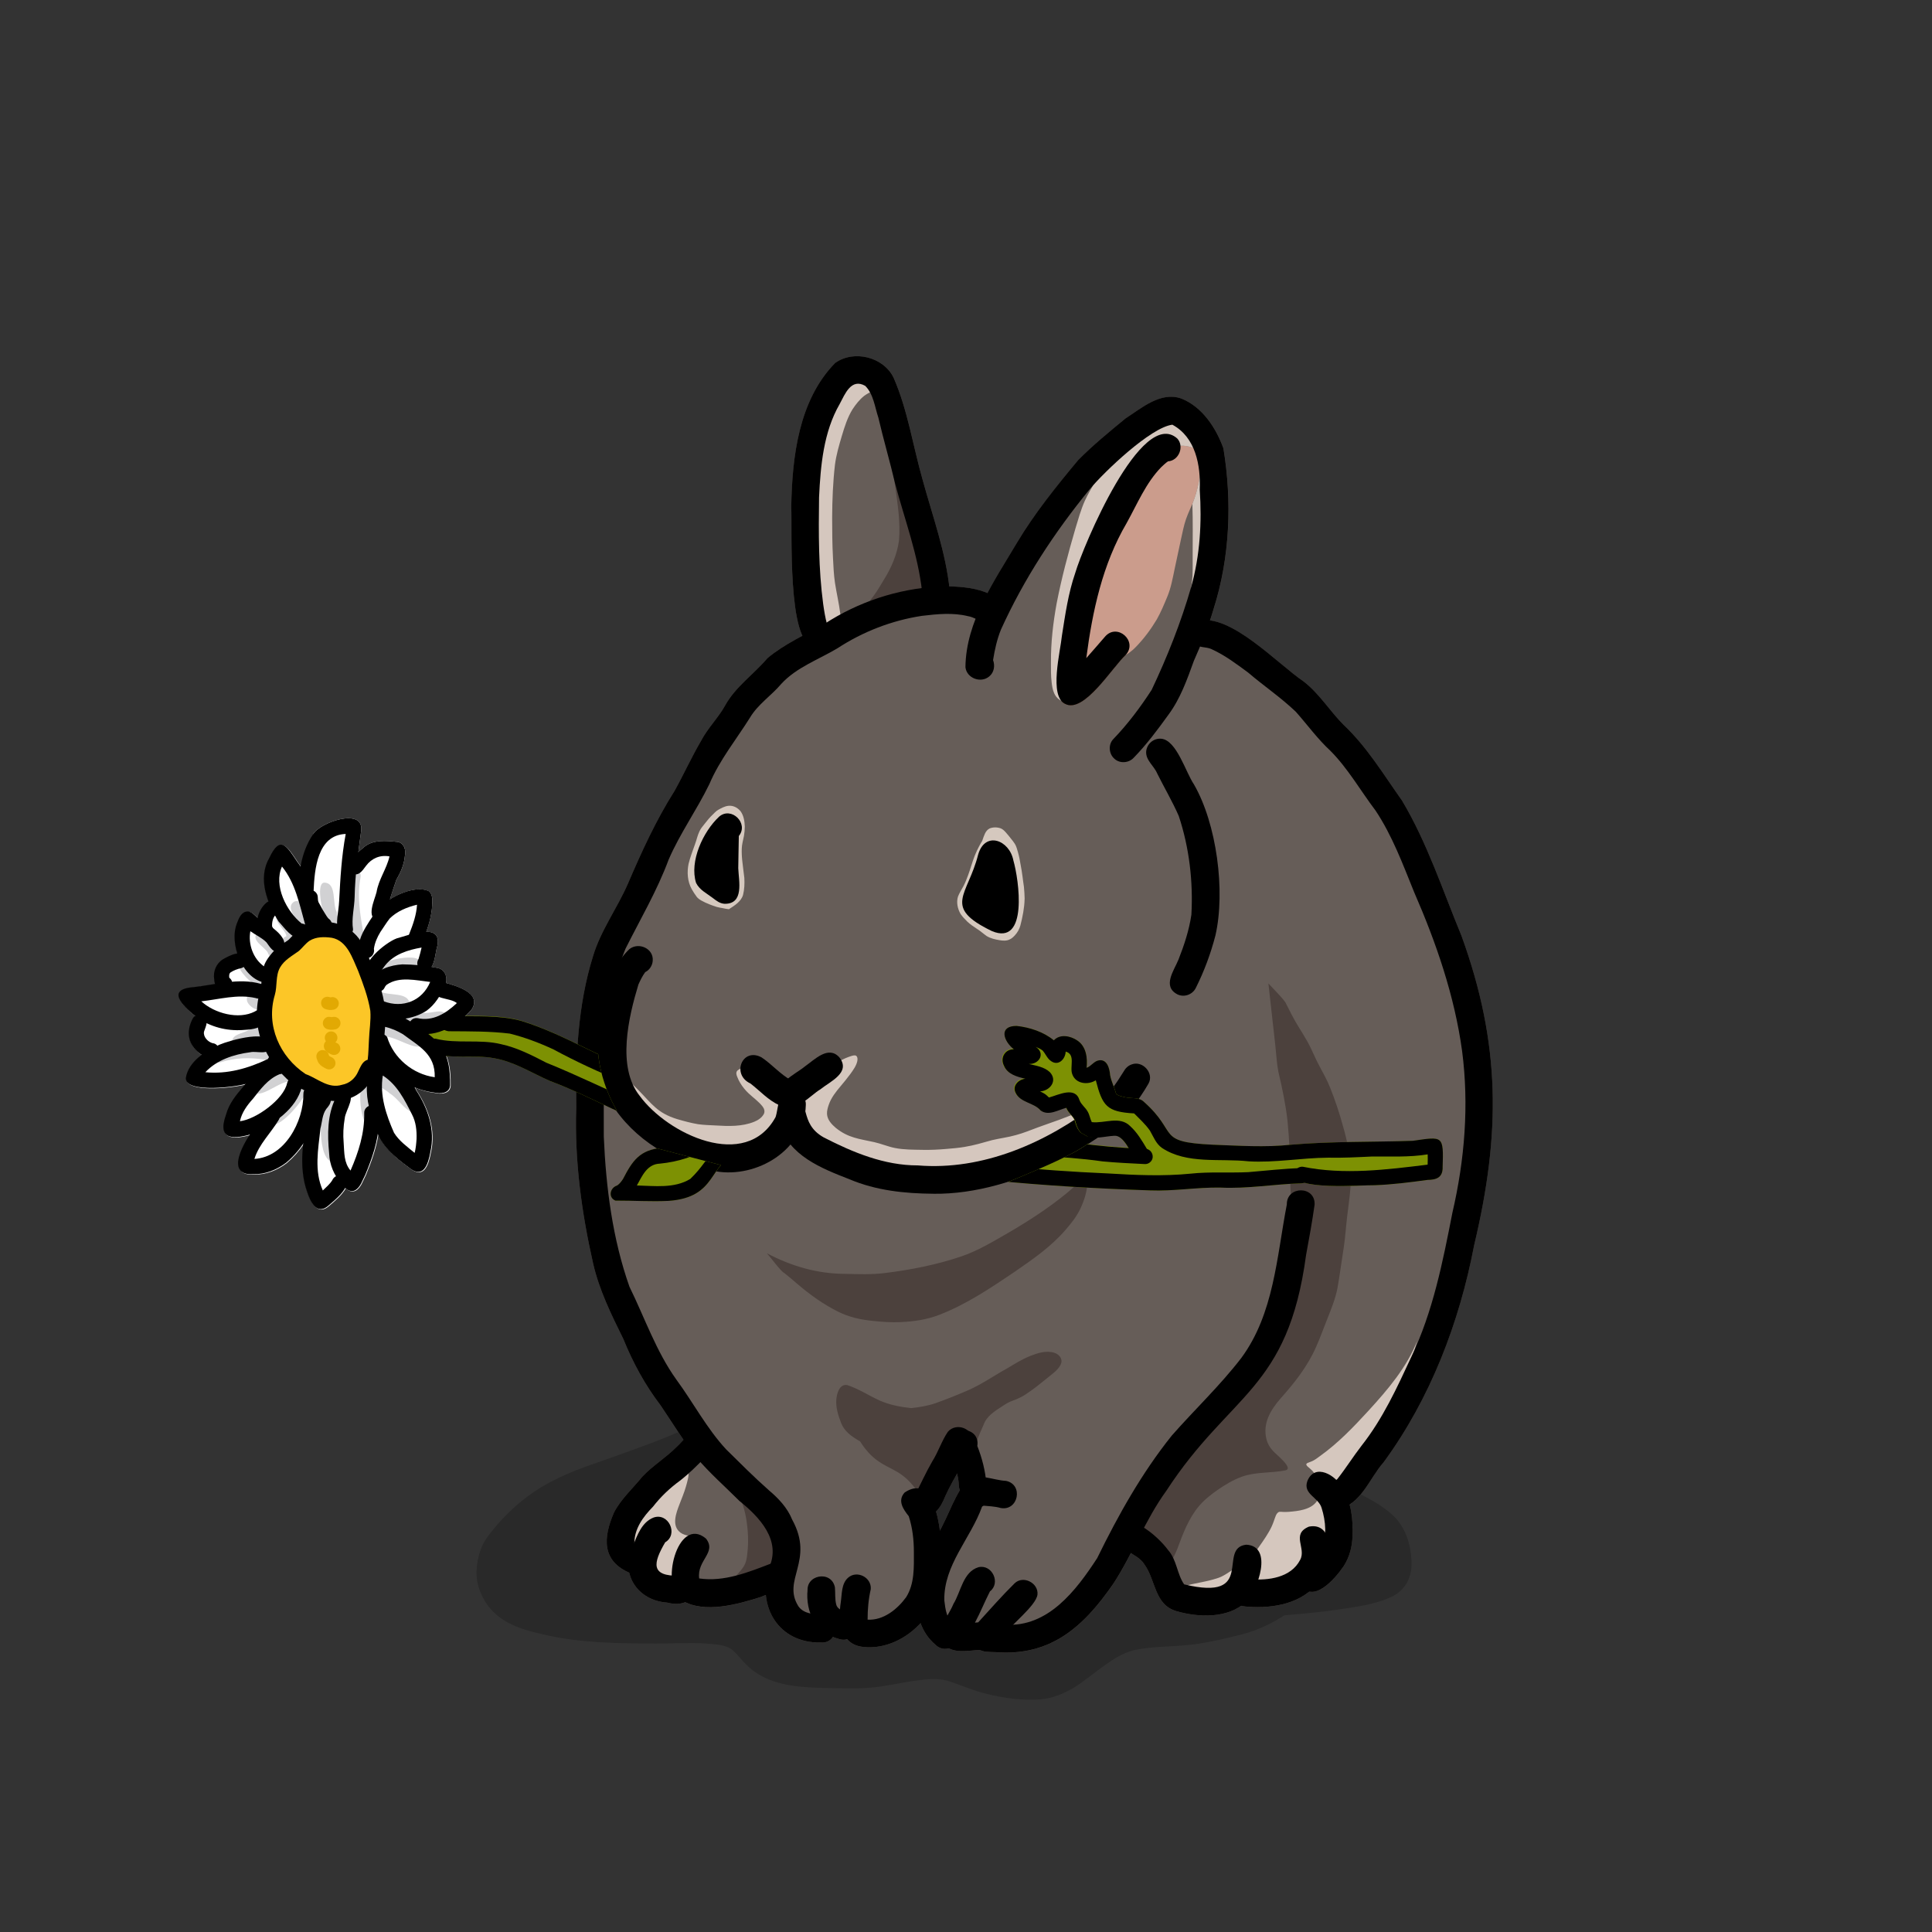 <?xml version="1.0" encoding="UTF-8"?><svg xmlns="http://www.w3.org/2000/svg" xmlns:xlink="http://www.w3.org/1999/xlink" viewBox="0 0 1000 1000"><rect x="0" y="0" width="1000" height="1000" fill="#333333" stroke="none"/><defs><style>.cls-1{fill:#7d9103;}.cls-1,.cls-2,.cls-3,.cls-4,.cls-5,.cls-6,.cls-7,.cls-8,.cls-9,.cls-10,.cls-11,.cls-12,.cls-13,.cls-14{stroke-width:0px;}.cls-2{fill:#d5c8be;}.cls-3{fill:#d45318;}.cls-4{fill:#d1d1d3;}.cls-6{fill:#fcc627;}.cls-7{fill:none;}.cls-8{fill:#d5c7be;}.cls-15{clip-path:url(#clippath-1);}.cls-9{fill:#4c413d;}.cls-10{opacity:.2;}.cls-11{fill:#fff;}.cls-16{clip-path:url(#clippath);}.cls-12{fill:#cb9c8c;}.cls-13{fill:#665d58;}.cls-14{fill:#e2a903;}</style><clipPath id="clippath"><path class="cls-7" d="m514.59,518.41h252v119.29h-252v-12l7.06-13.88s46.47-18.47,42.71-22.47-50.12-22.94-50.12-22.94l.35-48Z"/></clipPath><clipPath id="clippath-1"><path class="cls-7" d="m66.35,410.41h353.65s-110.82,110.47-110.65,130.06,10.59,35.47,10.59,35.47l19.76,18.35,80.29,21v28.06H66.35v-232.94Z"/></clipPath></defs><g id="_レイヤー_4"><path class="cls-10" d="m730.58,807.72c.47,9.07-3.42,16.2-12.06,19.55-6.95,2.86-14.45,4.14-21.85,5.24-7.17,1.07-14.46,2.02-21.69,2.65-2.57.22-5.4.47-7.96.71,0,0-1.58.15-1.58.15l-.6.06c-.55.39-1.53.92-2.11,1.3-6.85,4.21-14.34,7.32-22.17,9.12-6.66,1.65-13.4,3.25-20.2,4.28-9.62,1.54-19.46,1.13-29.09,2.57-8.53,1.07-13.46,4.35-20.28,9.16-4.83,3.42-9.33,7.34-14.36,10.49-5.46,3.5-11.69,6.02-18.19,6.6-9.3.67-18.75-.63-27.77-2.86-6.27-1.5-12.25-4.06-18.32-6.18-5.93-2.22-12.33-1.51-18.46-.66-7.9,1.06-15.7,3.01-23.65,3.67-5.62.49-11.32.31-16.96.26-6.44-.11-12.94-.21-19.36-.86-8.59-.83-17.38-3.09-24.33-8.42-2.55-1.95-4.76-4.39-6.86-6.8-1.71-1.92-3.43-4.06-5.86-5.1-3.51-1.48-7.47-1.61-11.22-1.96-8.75-.58-17.59.02-26.35.02-19.18-.14-38.63-.19-57.4-4.59-12.92-2.79-25.35-6.59-31.92-19.19-2.15-4.03-3.4-8.59-3.34-13.16.14-5.02,1.21-10.14,3.45-14.65,2.1-3.92,5.08-7.39,7.98-10.73,4.56-5.12,9.72-9.93,15.24-14,10.16-7.62,22.03-12.61,33.96-16.71,8.86-3.15,17.89-6.3,26.7-9.59,13.86-4.95,27.17-11.41,40.73-17.08,10.74-4.11,21.84-7.38,32.65-11.31,3.81-1.34,7.92-2.87,11.7-4.27.06.02.7-.3.75-.28,0,0,25.91,4.2,25.91,4.2,1.17-.31,3.5-1.02,4.67-1.31,9.73-2.53,19.88-4.34,29.68-6.6,14.13-3.22,28.41-7.07,42.58-10.13,19.57-4.46,39.99-5.51,59.94-3.36,14.57,1.41,29.36,3.78,43.18,8.73,11.21,3.99,21.69,10.23,31.34,17.13,16.23,11.2,29.75,26.74,37.4,45,9.53,4.56,19.65,8.86,27.31,16.34,5.84,5.94,8.4,14.4,8.76,22.57Z"/></g><g id="_レイヤー_5"><path class="cls-3" d="m609.35,226.97c3.8,4.15.78,11.48-4.8,11.81-1.28.86-2.38,1.97-3.51,3.01-8.02,8.24-12.4,19.07-17.92,28.97-12.52,21.34-17.7,45.61-20.87,69.88,3.32-3.75,6.58-7.54,9.87-11.31,6.27-6.89,16.79,2.48,10.67,9.53-6.96,6.24-21.6,30.6-31.45,25.47-8.52-3.9-2.45-27.35-1.71-35.26,1.73-10.95,3.27-21.98,6.9-32.5,3.91-13.53,34.3-86.16,52.82-69.6Z"/><path class="cls-13" d="m756.42,484.3c20.48,56.37,20.32,102.58,6.56,160.31-7.65,40.05-22.67,79.36-46.9,112.36-5.87,6.6-9.95,17.01-17.54,21.8,1.44,5.22,1.72,10.81,1.51,16.19-.12,5.54-1.54,11.01-4.56,15.69-3.49,5.11-11.31,14.55-17.81,13.17-8.53,6.96-20.89,8.67-31.63,7.83-1.32-.05-2.52-.23-3.58-.5-9.38,6.58-22.93,5.82-33.5,2.8-11.52-3.35-10.67-16.04-16.6-24.18-1.5-2.54-4.28-4.23-7.01-5.88-2.78,5.33-5.67,10.59-8.93,15.64-15.46,22.48-32.57,38.06-61.59,35.62-2.57-.14-5.22.07-7.57-1.09-.31,0-.62,0-.93-.01-4.85.31-10.87,1.47-15.29-.91-2.06.65-4.43.33-6.58-1.56-3.82-3.17-6.4-7.08-7.99-11.42-7.83,8.49-19.19,13.83-30.65,12.17-3.22-.51-5.59-1.9-7.29-3.84-1.26.38-2.72.38-4.32-.14-1.11-.3-2.16-.66-3.15-1.08-1.2,1.85-3.29,3.11-6.2,2.91-16.63.3-27.13-10.57-28.47-24.59-.89.32-1.74.65-2.49,1.01-11.53,3.66-27.76,8.31-39.27,2.69-2.29.98-5.41,1.23-9.36.21-10.24-.72-17.66-7.08-19.55-15.43-14.39-6.28-13.5-18.41-7.9-31.21,3.62-7.01,9.71-12.39,14.61-18.49,5.39-5.75,12.25-9.84,17.79-15.44,1.24-1.12,2.38-2.43,3.57-3.66-4.07-5.91-7.9-11.98-11.91-17.91-8.03-10.53-14.28-22.03-19.24-34.29-6.21-12.59-12.48-25.28-15.63-39.04-5.99-26.43-9.67-53.47-8.75-80.62-.36-26.37.78-53.05,8.66-78.38,4.03-13.54,12.56-24.88,18.13-37.72,7.07-16.5,14.51-32.79,24.14-48,4.78-8.57,8.79-17.52,13.77-25.98,3.28-6.33,9.07-12.09,12.34-18.11,5.36-9.75,14.82-16.14,21.92-24.52,5.51-4.62,11.77-8.2,18.11-11.61-7.05-15-5.31-56.75-5.77-66.72.46-25.89,3.84-55.18,22.72-74.48,9.73-6.99,25.14-3.11,30.32,7.75,7.27,16.7,9.94,35.11,14.91,52.59,5.01,18.3,11.62,36.39,13.83,55.3,6.19.11,14.25.92,19.76,3.49,4.74-9,10.29-17.65,15.31-26.1,9.1-15.24,20.48-29.34,31.68-42.77,7.67-7.74,16.12-14.67,24.53-21.57,8.42-5.43,18.2-14.03,28.84-10.28,10.85,4.29,17.97,15.18,21.8,25.79,4.51,27.43,3.39,56.46-5.07,83.08-.58,2.01-1.21,4-1.88,5.97,16.2,2.17,36.49,23.56,48.52,31.7,8.12,6.29,13.42,15.18,20.59,22.37,12.11,11.39,20.72,25.78,30.29,39.25,13.06,21.89,21.01,46.39,30.72,69.86Zm-151.87-245.51c5.58-.34,8.6-7.67,4.8-11.82-18.52-16.56-48.91,56.07-52.82,69.6-3.63,10.52-5.17,21.56-6.9,32.5-.74,7.91-6.81,31.36,1.71,35.26,9.85,5.14,24.49-19.23,31.45-25.47,6.12-7.06-4.39-16.43-10.67-9.53-3.28,3.77-6.55,7.56-9.87,11.31,3.17-24.27,8.35-48.54,20.87-69.88,5.52-9.9,9.91-20.73,17.92-28.97,1.13-1.04,2.23-2.14,3.51-3.01Zm-107.72,532.54c-.31-.72-.51-1.54-.59-2.47-.02-2.09-.36-4.11-.88-6.09-2.14,3.81-4.28,7.62-6.06,11.56-1.1,2.79-2.67,5.99-4.81,8,.88,3,1.53,6.36,1.99,9.87,3.77-6.8,6.36-14.29,10.34-20.87Zm-78.71,53.02s.02,0,.04.01c-.08-.41-.13-.82-.15-1.2v.29c.04.3.07.6.11.9Z"/></g><g id="_レイヤー_1"><path class="cls-9" d="m483.07,300.72c-.03,2.88-.19,7.66-2.12,9.87-.54.63-1.36.93-2.14,1.15-.94.27-1.92.5-2.86.73-3.18.76-6.44,1.27-9.65,1.86-3.91.7-7.97,1.31-11.91.48-1.55-.36-4.94-1.18-4.39-3.32.55-1.2,1.57-2.14,2.3-3.24,1.98-2.63,3.56-5.54,5.29-8.34,3.81-6.1,6.73-12.91,7.72-20.08.83-9.55-.72-19.14-2.05-28.58-.91-6.05-1.61-12.18-2.52-18.23-.78-5.29-1.79-10.6-2.56-15.89.81,3.29,2.87,12.63,3.98,15.6,1.73,5.24,3.55,10.54,4.97,15.87,1.44,5.35,2.97,10.77,4.35,16.14,1.12,4.46,2.1,9.03,3.63,13.38,1.12,3.24,2.48,6.44,4,9.51,2.13,4.06,3.94,8.43,3.96,13.09Z"/><path class="cls-9" d="m562.82,611.56c0,4.84-1.57,9.6-3.57,13.95-1.9,4.01-4.66,7.56-7.57,10.88-7.44,8.73-16.95,15.31-26.33,21.78-12.42,8.39-24.99,16.88-39.04,22.33-6.42,2.53-13.36,3.52-20.22,3.82-4.75.25-9.55-.13-14.27-.62-6.19-.6-12.39-1.94-17.97-4.76-7.73-3.83-14.81-8.94-21.34-14.56-2.15-1.85-4.37-3.72-6.59-5.49-1.66-.68-7.74-8.96-9.02-10.22,12.67,6.69,26.12,10.64,40.5,10.68,6.87.15,13.87.44,20.71-.44,13.27-1.63,26.5-4.23,39.19-8.5,8.79-2.91,16.77-7.85,24.77-12.41,10.44-6.1,20.69-12.72,30.05-20.41,2.56-2.11,5.06-4.39,7.5-6.63,1.65-1.49,2.95-3.19,3.21.6Z"/><path class="cls-9" d="m549.44,704.56c-.06,2.74-3.31,5.48-5.33,7.06-1.73,1.37-3.47,2.75-5.17,4.15-1.67,1.41-3.44,2.71-5.21,3.99-1.94,1.39-3.92,2.79-6.1,3.79-1.53.74-3.14,1.32-4.72,1.93-1.02.42-1.97,1-2.9,1.59-3.74,2.5-8.06,4.8-10.27,8.91-.76,1.71-1.49,3.45-2.25,5.16-.8,1.92-1.67,3.85-2.13,5.88-.93,4.46,0,9.04,1.07,13.39.9,3.68,1.73,7.39,2.43,11.11-1.22-1.84-7.24-10.04-7.83-11.99-1.5-2.74-3.59-6.54-6.87-7.26-1.31-.08-2.28,1.01-3.13,1.85-2.15,2.17-4.28,4.57-5.28,7.51-1.2,3.62-2,7.4-2.95,11.09-.62,2.19-1.04,4.58-2.3,6.51-1.19,1.6-1.93,0-2.42-1.16-.49-1.1-.96-2.23-1.5-3.3-1.09-2.17-2.59-4.12-4.14-5.98-2.51-3.06-5.58-5.66-9.08-7.52-2.8-1.61-5.79-2.91-8.45-4.75-4-2.67-7.21-6.42-9.74-10.48-4.33-2.47-8.24-5.08-9.99-9.99-1.4-3.67-2.61-7.59-2.31-11.56.25-3.15,1.58-8.28,5.67-7.57,5.91,1.93,11.16,5.44,16.79,8,5.14,2.25,10.74,3.34,16.31,3.92,4.23-.47,8.54-1.16,12.58-2.55,5.75-2.05,11.51-4.34,17.1-6.79,7.02-3.1,13.34-7.58,20.04-11.27,3.83-2.31,7.68-4.68,11.84-6.37,3.93-1.54,8.41-3.02,12.59-1.62,1.9.57,3.6,2.22,3.66,4.29Z"/><path class="cls-9" d="m405.9,799.46c-.08,3.67-.34,7.71-2.54,10.8-1.43,1.76-3.32,3.07-5.01,4.57-2.86,2.55-5.43,3.2-9.13,3.7-2.36.24-7.01.97-8.96-.44-.91-.85.29-1.9.86-2.57.74-.83,1.5-1.7,2.21-2.55,2.44-2.86,3.07-4.88,3.44-8.56.5-3.96.58-7.99.24-11.96-.5-6-1.54-12.13-4.21-17.58-2.88-5.43-7.57-9.71-11.86-14.02,3.01,1.99,11.55,6.89,14.02,9.32,2.57,2.28,4.83,4.95,7.35,7.29,6.46,5.74,13.75,12.7,13.59,22.01Z"/><path class="cls-9" d="m699.21,607.57c.14,7.19-.98,14.35-1.85,21.47-.67,5.43-.99,10.96-1.8,16.37-1.14,7.06-2.03,14.23-3.28,21.28-1.12,5.7-3.35,11.16-5.5,16.54-1.85,4.63-3.52,9.39-5.58,13.93-4.35,9.99-11.17,18.62-18.38,26.68-5.24,6.04-9.35,12.85-7.3,21.13.55,2.16,1.68,4.2,3.2,5.83,1.27,1.67,11.18,9.17,6.65,10.24-7.46,1.54-15.36.68-22.6,3.31-4.46,1.62-8.6,4.1-12.49,6.79-3.47,2.43-6.88,5.1-9.63,8.34-5.42,6.39-8.4,14.42-11.26,22.19-.97,2.32-3.65,8.86-5.83,8.21-.86-.36-1.51-1.11-2.23-1.68-1.28-1.13-2.58-2.28-3.87-3.4-2.9-2.47-5.71-5.17-7.47-8.59-1.03-1.92-2.01-4.01-2-6.24,0-2.49.49-5.02,1.47-7.31,1.25-2.59,2.79-5.05,4.29-7.5,2.05-3.21,4.33-6.3,6.26-9.58,2.78-4.65,5.25-9.49,8.31-13.97,4.45-6.72,10.68-12,16.3-17.7,3.57-3.53,6.86-7.43,9.52-11.69,2.37-3.72,4.52-7.6,7.16-11.14,5.69-7.42,11.03-15.19,14.93-23.73,2.34-5.12,3.8-10.6,5.61-15.93,1.4-4.04,2.54-8.16,3.56-12.31,1.61-6.16,2.75-12.44,3.21-18.79.31-5.75.16-11.54-.09-17.29-.22-3.85-.73-7.69-.66-11.55,0-10.48-.43-20.98-1.45-31.4-.98-8.61-2.78-17.12-4.77-25.54-.84-4.47-1.04-9.08-1.55-13.6-1.19-10.62-2.4-21.29-3.57-31.91,1.21,1.39,8.6,8.75,9.08,10.35,1.32,2.45,2.48,5.02,3.85,7.45,2.96,5.54,6.75,10.64,9.35,16.38,1.34,2.88,2.66,5.82,4.15,8.62,1.9,3.6,3.95,7.17,5.45,10.96,2.6,6.5,4.86,13.18,6.68,19.94,2.38,8.07,3.98,16.44,4.13,24.87Z"/><path class="cls-2" d="m385.5,427.78c0,1.63-.15,3.27-.43,4.88-.21,1.17-.53,2.33-.75,3.5-.43,2.01-.46,4.06-.37,6.1.05,1.94.32,3.87.54,5.79.21,2.13.55,4.26.78,6.39.16,2.93.04,5.92-.67,8.77-1.02,3.49-4.47,5.53-7.32,7.4-1.09-.1-2.16-.34-3.22-.56-1-.19-2.03-.32-3.01-.6-2.7-.86-5.39-1.88-7.88-3.25-.95-.53-1.89-1.14-2.56-2.02-.92-1.26-1.81-2.56-2.56-3.93-2.22-4-2.55-8.79-1.63-13.21.84-3.4,2.12-6.69,3.28-9.99.86-2.25,1.3-4.66,2.37-6.84.63-1.35,1.6-2.51,2.53-3.66,1.38-1.77,2.79-3.53,4.45-5.06.59-.58,1.15-1.21,1.81-1.73.65-.49,1.38-.88,2.1-1.26,1.62-.85,3.4-1.59,5.26-1.43,2.02.16,3.89,1.32,5.13,2.88,1.61,2.25,2.05,5.11,2.15,7.81Z"/><path class="cls-2" d="m530.33,465.34c-.1,4.6-1.03,9.23-2.18,13.68-.53,1.92-1.53,3.71-2.9,5.16-.74.8-1.55,1.57-2.55,2.02-1.64.86-3.54.75-5.3.44-2.32-.37-4.7-.92-6.73-2.16-1.7-1.19-3.22-2.63-4.99-3.71-1.72-1.13-3.44-2.28-4.95-3.69-1.26-1.26-2.55-2.54-3.54-4.03-1.53-2.66-2.27-5.98-1.34-8.97.69-1.88,1.86-3.53,2.77-5.31.99-1.87,1.76-3.85,2.49-5.84,1.24-3.32,2.12-6.76,3.42-10.06.7-1.69,1.45-3.38,2.33-4.99.33-.6.66-1.21,1.01-1.8.25-.4.55-.78.66-1.25.79-2.17,1.42-4.82,3.62-5.99,1.79-.76,3.9-.74,5.73-.12,1.02.37,1.82,1.14,2.54,1.92,1.02,1.12,1.98,2.31,2.91,3.51.66.85,1.38,1.67,1.94,2.6.84,1.35,1.2,2.92,1.64,4.42.6,2.09,1.01,4.23,1.35,6.37.36,2,.74,4.01.98,6.03.2,1.83.51,3.66.75,5.49.19,2.07.33,4.17.37,6.25Z"/></g><g id="_レイヤー_6"><path class="cls-12" d="m625.32,235.6c-.41,1.35-4.77,11.38-4.56,12.55-.68,3.56-1.49,7.13-2.77,10.53-1.26,3.37-2.92,6.61-4.11,10.01-1.17,3.39-1.82,6.95-2.61,10.44-1.11,5.11-2.2,10.24-3.28,15.35-1.01,4.82-1.87,9.73-3.77,14.3-1.65,3.99-3.33,8.03-5.45,11.8-3.07,5.14-6.69,10.02-10.88,14.31-3.25,3.49-7.62,5.58-11.88,7.57-2.71,1.29-5.52,2.37-8.31,3.48-2.78.97-6.96,3.07-9.57.91-1.08-.99-1.03-2.6-1.04-3.95.04-1.31.14-2.62.26-3.92.58-5.1,1.42-10.19,2.55-15.19,1.29-5.51,3.06-10.92,4.83-16.3,3.89-12.03,8.58-23.79,13.59-35.39,4.71-11.32,10.05-22.65,18.27-31.89,1.6-1.67,3.48-3.06,5.31-4.46,2.05-1.52,4.1-3.13,6.42-4.22,5.19-2.57,12.44,1.43,16.99,4.06Z"/><path class="cls-8" d="m587.52,558.66c.02.67-.47,1.34-.71,1.94-.6,1.21-1.37,2.49-2.08,3.64-2.3,3.61-4.91,7.1-7.85,10.21-4.44,4.68-10.16,7.82-15.61,11.13-7.77,4.85-15.83,9.31-24.33,12.77-4.22,1.69-8.31,3.77-12.63,5.21-9.85,3.18-20.3,3.7-30.57,3.82-5.64.03-11.31.28-16.94-.17-3.15-.32-6.27-1-9.4-1.47-2.92-.49-5.88-.77-8.82-1.14-5.36-.81-10.69-1.89-15.95-3.16-3.86-.94-7.77-1.84-11.5-3.22-5.72-2.22-10.81-5.82-15.6-9.59-1.88-1.42-3.69-3-5.77-4.14-1.62-.7-3.47-.17-5.06.38-1.94.7-3.69,1.84-5.43,2.94-2.29,1.46-4.65,2.89-7.04,4.19-1.99,1.1-4.05,2.15-6.15,3.03-1.22.5-2.48.97-3.79,1.11-5.28.17-10.6.22-15.87-.16-2.19-.22-4.32-.9-6.46-1.43-5.87-1.31-11.6-3.31-17.05-5.86-4.95-2.35-9.29-5.88-12.73-10.14-2.55-2.77-4.91-5.74-6.75-9.03-2.15-3.61-3.96-7.47-4.79-11.61-1.69-8.15,10.19,4.83,11.67,6.19,7.04,7.18,9.94,12.03,20.19,15.15,3.55,1.04,7.14,2.02,10.8,2.63,3.03.45,6.11.48,9.16.66,6.66.41,13.62.63,19.91-1.91,1.98-.8,3.93-2.08,4.97-3.99.67-1.26.26-2.75-.57-3.83-2.04-2.67-4.87-4.6-7.29-6.89-1.69-1.58-3.17-3.41-4.36-5.4-.61-1.01-1.12-2.08-1.54-3.18-.45-1.03-.78-2.34.12-3.23,3.28-2.79,8.03-1.4,11.6.07,1.92.79,3.78,1.78,5.55,2.87.35.21.81.49,1.16.7,0,0,9.14,7.48,9.14,7.48,5.54-3.83,11.17-7.66,16.96-11.12,2.39-1.4,4.86-2.71,7.23-4.14,1.88-1.15,3.86-2.17,5.93-2.91,1.06-.35,2.16-.84,3.29-.8,1.36.19,1.41,1.92,1.18,2.98-.55,2.46-2.1,4.56-3.54,6.58-1.62,2.19-3.34,4.31-5.1,6.39-2.43,2.89-4.85,5.91-6.1,9.52-.54,1.56-1.03,3.2-.94,4.88.17,3,2.39,5.36,4.58,7.21,6.42,5.19,12.2,5.66,19.83,7.34,3.62.8,7.05,2.3,10.69,3.03,4.7.95,9.55.87,14.32.97,4.16.09,8.32-.11,12.46-.48,3.08-.27,6.2-.5,9.25-1.03,4.86-.77,9.58-2.2,14.3-3.51,4.1-.98,8.31-1.46,12.37-2.63,3.92-1.05,7.7-2.62,11.49-4.03,3.6-1.34,7.31-2.55,10.91-3.88,7.84-3.02,15.84-5.85,23.08-10.2,3.64-2.1,7.18-4.41,10.55-6.93,1.27-.94,2.55-1.91,3.83-2.84.56-.35,1.05-.91,1.7-1.06l.06.03.04.07Z"/><path class="cls-8" d="m362.19,799.01c-.28,5.04-.88,10.12-2.47,14.93-.76,2.08-1.42,4.48-3.23,5.9-1.74,1.02-3.84,1.08-5.79,1.33-3.26.35-6.58.44-9.79-.34-6.01-1.19-9.69-4.65-13.79-8.88-3.08-3.17-7.27-6.09-8.02-10.74-.35-3.11.06-6.31.85-9.33.94-3.11,2.49-6.03,4.03-8.89,2.07-3.96,5.05-7.35,8.15-10.54,3.95-4.16,8.07-8.25,12.43-11.98l11.48,1.15c.52,1.22.35,2.58.04,3.83-.3,1.38-.68,2.77-1.08,4.13-.89,3.08-2.15,6.04-3.29,9.03-1.74,4.52-4.26,11.11.47,14.65,1.23.9,2.73,1.36,4.22,1.63,1.21.23,2.46.37,3.57.93,1.31.61,2.32,1.66,2.25,3.19Z"/><path class="cls-8" d="m733.61,693.8c-1.48,4.8-4.06,13.27-5.16,17.99-1.36,5.53-2.82,11.14-5.55,16.18-3.95,7.82-8.85,15.13-13.93,22.25-3.03,4.12-5.71,8.55-9.45,12.09-4.43,4.41-9.01,9-11.35,14.91-2.31,5.34-1.22,11.31-2.48,16.88-.46,2.29-1.51,4.4-2.39,6.54-1.45,3.59-3.07,7.13-4.92,10.53-2.11,3.58-5.5,6.26-8.98,8.44-5.14,2.69-11.05,3.42-16.66,4.58-3.78.82-7.61,1.57-11.36,2.5-3.79,1-7.54,2.29-11.38,3.1-4.9.91-12.18,1.49-16.03-2.18-1.58-1.47-2.26-4.08-.83-5.88,1.22-1.47,3.3-1.6,5.04-2.02,3.91-.81,7.89-1.52,11.69-2.75,3.37-.99,6.16-3.22,9.1-5.06,2.85-1.92,5.95-3.57,8.43-5.98,2.41-2.37,4.23-5.26,6.16-8.01,2.27-3.33,4.49-6.77,5.77-10.61.6-1.44,1.16-4.49,2.95-4.79.59-.06,1.2.03,1.79.06.95.05,1.92.02,2.87-.04,4.93-.4,11.41-1.04,14.55-5.35.7-1.2,1.06-2.57,1.44-3.9.23-.88.39-1.8.32-2.71-.07-.94-.34-1.86-.61-2.76-.6-1.85-1.33-3.68-2.41-5.3-.66-.98-1.5-1.83-2.4-2.58-.59-.54-1.35-.99-1.67-1.75-.21-.66.62-.96,1.11-1.15.5-.18,1.01-.38,1.5-.58,1.7-.67,3.14-1.85,4.61-2.91,9.31-6.67,17.26-14.98,24.97-23.39,9.98-10.92,19.84-22.41,25.29-36.36Z"/><path class="cls-8" d="m454.83,198.43c.03,2.28-1.08,2.94-2.93,3.81-1.58.81-3.18,1.61-4.61,2.66-2.39,1.91-4.33,4.38-6.01,6.93-2.61,4.21-4.11,9-5.52,13.71-1.47,4.97-2.95,9.98-3.6,15.13-1.04,9.06-1.4,18.2-1.44,27.31,0,6.93.06,13.86.43,20.78.22,4.33.4,8.69,1.04,12.99.83,5.38,2.1,10.7,2.77,16.11.18,1.31.39,2.65.49,3.97.05.78.12,1.62-.22,2.35-2.3,4.56-11.87,8.83-13.97,2.05-1.39-4.2-2.27-8.55-3.69-12.74-2.45-6.41-3.55-13.25-4.05-20.07-.36-4.76-.27-9.58-.22-14.35.04-5.29.07-10.64.33-15.92.42-6.58,1.04-13.21,2.2-19.71,1.18-5.86,3.02-11.62,4.97-17.27,2.12-6.05,4.9-11.89,8.23-17.36,3.9-6.67,9.06-12.67,15.4-17.12l10.23,5.45c.1.41.19.89.19,1.32Z"/><path class="cls-8" d="m621.47,233.33v.16c-3.2-1.51-6.71-3.03-10.32-2.76-3.24.41-5.88,2.58-8.44,4.43-1.88,1.42-3.8,2.82-5.51,4.45-2.04,2-3.72,4.38-5.39,6.69-7.06,9.66-11.35,20.94-16.07,31.84-3.97,9.42-7.62,18.99-10.8,28.7-1.91,5.76-3.82,11.56-5.17,17.49-1.15,5.39-2.11,10.85-2.56,16.35-1.09,5.09-1.98,10.28-2.94,15.4-.52,2.84-2.36,8.85-6.12,5.92-1.12-.81-1.99-1.94-2.53-3.22-.78-1.76-1.07-3.68-1.29-5.57-.41-3.47-.38-6.97-.35-10.46-.08-10.2,1.11-20.36,2.93-30.38,2.54-13.07,5.96-25.95,9.7-38.72,1.48-4.86,2.83-9.81,4.91-14.46,1.6-3.51,3.63-6.83,5.53-10.18,2.49-4.45,5.56-8.55,8.72-12.53,1.87-2.37,3.77-4.75,5.61-7.16,1.54-1.98,2.98-4.09,4.7-5.92,6.04-6.39,15.09-8.29,23.55-8.77l8.88,7.52c.38.74.76,1.55,1.07,2.33,1.1,2.82,1.78,5.83,1.9,8.86Z"/><path class="cls-8" d="m628.82,261c.03,6.65-.69,13.3-1.92,19.83-.88,5.13-1.83,10.31-3.38,15.29-.84,2.78-1.75,5.66-2.82,8.37-.79,1.88-1.61,3.94-3.1,5.38-.71.67-1.59.72-1.62-.49.02-.95.17-1.91.27-2.85.34-2.74.79-5.49.97-8.25.19-3.72.05-7.47.1-11.19,0-8.63.16-17.28-.14-25.9-.08-.35.13-.81.27-1.13.23-.57.5-1.26.7-1.84.69-1.89,1.25-3.87,1.7-5.82.4-1.7.75-3.46,1.07-5.17-.19-.4,3.26-8.6,3.41-9.14,1.64,3.29,2.27,6.98,2.93,10.57.77,4.07,1.56,8.2,1.55,12.36Z"/></g><g id="_レイヤー_3"><path class="cls-5" d="m403.27,572.02c-5.71-2.61-9.96-7.46-14.88-11.23-9.96-4.65-4.12-18.88,5.81-13.48,5.39,3.59,9.68,8.78,15.37,11.87,8.36,4.1,2.11,16.92-6.31,12.84Z"/><path class="cls-5" d="m405.3,569.84c-6.34-8.47,6.04-13.47,11.39-17.91,4.98-3.49,12.1-11,17.77-4.63,6.12,7.85-4.75,12.43-9.83,16.53-5.68,3.37-12.81,12.91-19.33,6.02Z"/><path class="cls-5" d="m370.32,606.24c-21.69-4.06-42.35-16.37-54.07-35.39-6.28-9.75-6.09-22.08-6.33-33.29,2.94-15.76,3.52-34.62,15.87-46.32,4.79-3.75,12.6-.3,12.06,6.03-.14,2.46-1.67,4.83-3.89,5.91-1.44,1.98-2.51,4.18-3.52,6.41-5.09,16.8-11.25,42.71.65,57.61,14.45,19.79,54.92,39.2,70.34,11.02,1.83-5.47.71-14.1,8.97-13.74,3.84.24,6.98,3.72,6.68,7.59-.58,23.1-25.29,37.95-46.75,34.18Z"/><path class="cls-5" d="m483.04,617.88c-14.78-.12-29.57-1.66-43.3-7.47-14.52-5.66-31.5-12.27-36.24-28.73-2.74-5.48-.71-14.14,6.58-13.53,10.22,1.06,2.97,13.11,16.31,20.59,15.11,7.77,31.37,14.5,48.62,14.47,33.74,2.79,66.63-11.75,92.93-31.98,5.76-4.31,9.83-10.43,13.57-16.47.97-1.77,2.32-3.18,4.28-3.83,5.64-2.14,11.71,4.58,8.67,9.94-2.59,4.52-5.56,8.82-8.79,12.91-10.52,12.02-25.06,20.19-38.85,27.97-19.8,9.38-41.68,16.43-63.78,16.14Z"/><path class="cls-5" d="m609.35,514.64c-7.84-4.17-1.68-12.28.64-17.98,2.95-7.49,5.5-15.22,6.67-23.21.95-17.15-1.1-34.8-6.54-51.11-3.29-7.55-7.52-14.67-11.18-22.05-1.66-3.94-5.93-6.72-5.69-11.25.29-3.98,3.87-7.08,7.88-6.67,7.91.8,12.6,17.41,16.83,23.59,11.81,20.4,16.39,55.23,11.16,78.17-2.45,9.45-5.81,18.53-10.19,27.26-1.75,3.51-6.12,4.98-9.57,3.26Z"/><path class="cls-5" d="m513.26,481.86c-25.61-12.46-12.37-18.17-6.97-39.51,3.58-12.41,16.2-7.55,18.23,3,2.83,9.78,7.94,44.78-11.27,36.51Z"/><path class="cls-5" d="m375,467.8c-2.43-.17-4.18-1.56-6-2.96-3.12-2.41-6.88-4.15-8.71-7.84-3.53-11.18,3.63-26.52,11.85-34.23,6.36-5.62,15.6,3.45,10.27,9.94-.05,5.56-.26,11.13-.29,16.69.27,6.69,3.15,18.58-7.12,18.4Z"/><path class="cls-5" d="m576.79,392.69c-2.87-2.46-3.24-7.36-.57-10.1,7.49-7.77,14.03-16.5,19.89-25.55,8.1-17.1,15.18-34.94,20.42-53.16,4.62-16.39,5.57-33.47,4.46-50.4.51-12.6-2.09-27.1-14.18-33.66-11.18,1.38-35.07,24.17-42.78,33.4-18.22,22.27-34.05,46.41-45.94,72.65-2.04,5.05-3.23,10.42-4.08,15.79,1.07,2.88.55,6.38-1.94,8.42-4.31,3.73-11.72,1.01-12.36-4.73.24-23.77,14.95-44.67,26.68-64.45,9.1-15.24,20.48-29.34,31.68-42.77,7.67-7.74,16.12-14.67,24.53-21.57,8.42-5.43,18.2-14.03,28.84-10.28,10.85,4.29,17.97,15.18,21.8,25.79,4.51,27.43,3.4,56.45-5.07,83.08-2.68,9.22-6.35,18.11-10.22,26.88-3.53,9.74-6.99,19.62-13.25,28.02-5.52,7.66-11.23,15.3-17.82,22.08-2.58,2.85-7.23,3.22-10.1.57Z"/><path class="cls-5" d="m551.34,364.34c-8.52-3.9-2.44-27.35-1.7-35.26,1.73-10.95,3.27-21.98,6.9-32.5,3.92-13.53,34.3-86.16,52.82-69.6,3.8,4.14.78,11.47-4.8,11.81-1.28.86-2.38,1.97-3.51,3.01-8.02,8.24-12.4,19.07-17.92,28.97-12.52,21.34-17.69,45.61-20.87,69.88,3.32-3.74,6.58-7.53,9.86-11.31,6.27-6.9,16.79,2.48,10.67,9.53-6.96,6.24-21.6,30.6-31.45,25.47Z"/><path class="cls-5" d="m420.94,334.44c-13.48-1.67-10.84-60.05-11.39-72.08.46-25.89,3.84-55.18,22.72-74.48,9.73-6.99,25.15-3.11,30.32,7.75,7.27,16.7,9.94,35.11,14.92,52.58,5.17,18.92,12.07,37.62,14.04,57.23.53,9.28-13.5,10.26-14.27.92-2.09-19.25-9.09-37.55-14-56.18-2.68-11.4-5.99-22.63-8.65-34.04-1.85-5.52-2.51-12.19-6.8-16.43-7.29-4.11-10.45,4.22-13.25,9.46-8.33,14.43-9.87,31.9-10.64,48.26-.26,18.45-.31,36.96,2.14,55.27.51,3.52,1.05,7.04,2.01,10.47,1.13,1.6,1.65,3.65,1.27,5.6-.76,3.96-4.62,6.25-8.39,5.65Z"/><path class="cls-5" d="m424.87,850.17c-21.87.4-33.14-18.54-26.91-38.52,6.67-14.31-4.85-26.42-15.3-34.82-7.45-7.46-15.43-14.42-22.23-22.47-6.73-8.6-12.44-17.97-18.55-27.01-8.03-10.53-14.28-22.03-19.24-34.29-6.21-12.59-12.48-25.28-15.63-39.04-5.99-26.43-9.67-53.47-8.75-80.62-.36-26.37.78-53.05,8.66-78.38,4.04-13.54,12.56-24.88,18.13-37.72,7.07-16.5,14.51-32.79,24.14-48.01,4.77-8.57,8.79-17.52,13.77-25.98,3.28-6.33,9.07-12.09,12.34-18.11,5.36-9.75,14.82-16.14,21.92-24.52,8.81-7.39,19.52-12.12,29.49-17.72,17.39-11.36,37.84-18.16,58.59-19.33,8.49-.54,32.19.13,32.1,11.44-.2,3.93-3.74,6.88-7.59,6.68-3.18-.2-5.72-2.38-8.86-2.84-7.77-1.91-15.88-1.08-23.74-.15-15.64,2.37-30.65,8.21-43.86,16.86-9.73,5.79-21.18,9.86-28.94,18.33-5.11,6.06-12.08,10.54-16.18,17.43-7.17,11.44-15.74,21.92-21.07,34.48-6.65,13.65-15.11,25.3-21.07,39.06-5.93,16.03-14.69,30.88-22.29,46.06-12.72,30.72-11.2,64.71-11.28,97.35,1.12,26.22,4.5,52.88,13.29,77.7,7.9,16.09,13.79,33.41,24.27,48.05,8.75,11.9,15.68,25.23,25.76,36.11,7.29,7.19,14.52,14.45,22.19,21.23,4.98,4.2,9.52,9.03,12,15.15,11.73,21.38-5.48,31.05,3.22,44.85,2.84,4,8.11,4.13,12.56,4.48,9.25.57,8.4,14.91-.91,14.27Z"/><path class="cls-5" d="m475.94,783.01c-3.01-1.8-4.01-6.54-2.31-9.29,3.02-5.76,5.67-11.71,8.93-17.34,3.09-4.85,4.84-10.57,8.05-15.28,4.37-5.07,13.34-1.7,12.76,5.1-3.32,9.82-9.76,18.61-14.06,28.14-2.23,5.65-6.37,13-13.37,8.67Z"/><path class="cls-5" d="m496.25,768.86c-.06-7.61-4.54-14.28-5.11-21.7.62-9.94,16.29-8.94,14.72,1.28,2.43,6.25,4.17,12.8,4.66,19.5.52,9.3-13.54,10.25-14.27.92Z"/><path class="cls-5" d="m517.96,780.54c-6.17-1.83-14.03-.15-18.26-4.35-2.56-2.87-2.19-7.64.77-10.09,5.9-3.9,13.71.11,20.24.4,9.16,1.88,6.4,15.73-2.75,14.04Z"/><path class="cls-5" d="m484.46,851.56c-15.7-13.02-10.48-38.69-1.18-54.25,6.52-9.07,9.27-20.42,15.76-29.33,7.74-7,18.21,6.09,9.27,11.87-5.9,16.49-19.94,30.18-19.53,48.54.54,4.44,1.16,9.97,5.2,12.51,6.87,6.31-2.52,16.84-9.53,10.67Z"/><path class="cls-5" d="m488.7,851.35c-5.18-6.83,2.19-14.69,4.78-21.13,3.92-6.34,4.97-16.67,13.02-19.05,7.05-1.59,11.59,8.19,5.9,12.52-2.73,5.33-4.94,10.92-7.77,16.2.56-.05,1.13-.11,1.69-.17,6.22-6.8,12.3-13.76,18.87-20.23,4.44-4.23,12.43-.14,11.8,5.89-.78,5.84-13.84,15.61-17.94,21.59-3.15,4.06-7.33,7.36-12.72,7.07-5.78.38-13.2,1.94-17.63-2.69Z"/><path class="cls-5" d="m514.83,855.14c-2.81-.15-5.71.11-8.21-1.44-4.15-2.53-4.2-9.47.09-11.92,4.17-2.35,9.08-.41,13.61-.85,22.17,1.43,36.72-17.75,47.6-34.48,10.88-22.23,23.06-44.01,38.58-63.38,11.86-13.5,24.99-25.87,35.97-40.15,16.97-22.98,18.35-52.38,23.59-79.5-.13-9.73,14.86-9.78,14.37.13-1.23,8.69-2.79,17.34-4.4,25.97-9.43,70.23-39.25,71.24-72.39,122.18-10.85,14.94-17.25,32.41-27.22,47.8-15.46,22.48-32.57,38.06-61.59,35.62Z"/><path class="cls-5" d="m434.21,848.33c-12.12-3.26-17.34-13.76-16.21-25.73,0,.28,0,.57,0,.84.04.3.08.6.11.9.01,0,.03,0,.04.01-1.8-9.18,12.15-11.94,14-2.75.28,3.01-.09,6.08.72,9.05.72,2.52,3.73,3.21,5.88,4.11,8.82,3.1,4.28,16.47-4.55,13.56Z"/><path class="cls-5" d="m445.82,852.31c-11.12-1.75-12.04-14.01-10.63-23.05.63-4.24.29-9.5,3.72-12.59,4.57-4.14,12.32-.24,11.79,5.89-1.17,5.14-1.65,10.47-1.63,15.77,8.18.47,15.38-5.36,19.96-11.64,4.36-6.97,4.01-15.37,3.99-23.28.01-6.28-.7-12.63-2.65-18.62-2.84-3.56-5.99-8.07-2.12-12.27,20.55-13.75,21.23,41.44,17.22,51.97-4.76,16.48-22.08,30.38-39.65,27.83Z"/><path class="cls-5" d="m608.96,833.94c-11.52-3.35-10.67-16.04-16.6-24.18-3.64-6.16-14.76-7.28-14.55-15.12,3.82-15.75,21.76.71,26.78,7.65,4.53,5.05,4.65,12.56,8.32,17.77,37.67,9.08,16.85-18.85,32.16-20.53,14.12.74,5.99,23.39-.07,29.56-9.34,8.75-24.47,8.16-36.04,4.86Z"/><path class="cls-5" d="m646.05,831.64c-17.85-.74-11.55-22.58,1.09-14.26,9.37.78,21.09-.77,25.82-10.01,3.34-6.02-4.89-13.27,4.57-17.2,14.38-2.75,12.21,22.13,4.85,28.69-8.11,11.1-23.39,13.78-36.33,12.77Z"/><path class="cls-5" d="m672.77,819.95c-3.76-8.54,8.31-10.99,11.07-17.65,3.14-6.6,2.39-14.98.22-21.8-1.6-5.52-9.83-7.16-7.36-13.95,3.88-9.49,14.87-2.97,18.1,3.65,4.69,7.29,5.59,16.27,5.25,24.75-.11,5.54-1.54,11.01-4.56,15.69-4.45,6.5-15.91,20.03-22.72,9.31Z"/><path class="cls-5" d="m692.5,781.1c-6.12-.19-9.14-8.74-4.2-12.57,1.31-1.01,2.69-1.91,3.93-3,4.42-5.6,8.21-11.7,12.59-17.35,10.93-13.87,18.22-29.82,25.61-45.71,11.27-23.51,16.35-49.33,21.33-74.76,6.39-27.47,8.66-55.8,5.02-83.72-3.9-28.5-13.38-55.98-24.84-82.26-5.86-14.42-11.29-29.2-19.98-42.22-7.8-10.29-14.22-21.74-23.37-30.92-6.63-6.13-11.89-13.45-17.86-20.17-7.71-7.38-16.61-13.39-24.72-20.32-5.99-4.42-12.01-8.96-18.81-12.05-3.09-1.55-6.9-.36-9.29-3.45-3-3.46-2-9.35,2.31-11.3,16.87-3.81,41.01,22.31,54.61,31.5,8.11,6.29,13.42,15.17,20.59,22.37,12.11,11.39,20.72,25.78,30.29,39.25,13.06,21.89,21.01,46.39,30.72,69.86,20.48,56.37,20.32,102.58,6.57,160.31-7.65,40.05-22.67,79.36-46.9,112.36-7.26,8.16-11.78,22.14-23.59,24.13Z"/><path class="cls-5" d="m326.24,814.27c-14.93-6.21-14.08-18.48-8.42-31.43,3.62-7.01,9.71-12.39,14.61-18.49,5.39-5.75,12.26-9.84,17.79-15.44,3.12-2.83,5.62-6.84,9.93-7.88,4.52-1.11,9.23,2.79,8.81,7.47-.13,2.68-1.94,5.07-4.32,6.15-4.05,4.16-8.17,8.25-12.77,11.81-5.24,3.83-9.9,8.26-13.88,13.39-5.14,5.27-9.66,11.34-9.66,19.05,16.29,6.73,7.43,20.43-2.09,15.38Z"/><path class="cls-5" d="m345.27,829.49c-15.57-1.1-24.63-15.24-17.61-29.55,2.25-5.48,4.64-12.1,10.58-14.44,7.73-2.79,13.08,8.65,6.06,12.8-6.25,10.73-7.78,17.68,7.4,17.29,12.11.73,9.84,18.1-6.43,13.9Z"/><path class="cls-5" d="m353.11,828.46c-11.94-6.48-2.54-44.55,12.32-32.08,5.66,7.3-4.78,11.09-3.54,20.62,12.97,1.91,25.64-3.27,37.51-7.84,3.69-1.25,7.82.86,9.04,4.54,2.57,8.94-8.72,10.13-14.53,12.87-12.05,3.82-29.23,8.72-40.79,1.88Z"/></g><g id="_レイヤー_7"><g class="cls-16"><path class="cls-1" d="m524.78,543.07c-5.37-4.17-8-12.1,1.45-12.08,6.76.73,14,3.09,19.27,7.47,3.14-3.41,8.62-2.33,12.07.04,4.69,3.05,5.44,9.06,4.87,14.18,2.26-.73,3.64-3.2,5.98-3.78,4.57-1.1,5.93,4.06,6.19,7.56.62,3.36,2.24,6.38,3.08,9.66,1.26,1.19,3.14,1.44,4.77,1.83,3.25.74,7.1-.17,9.68,2.39,18.17,16.2,5.9,20.74,35.47,22.16,13.4.5,27.21,1.47,40.51.02,21.01-1.82,42.14-1.34,63.18-2.03,15.65-2.26,15.98-2.91,15.43,13.81,0,5.26-3.24,6.39-7.88,6.45-9.08,1.24-18.19,2.41-27.36,2.74-4.83-.13-26.29,1.62-36.31-1.29-.43.17-.94.28-1.5.31-14.26.39-27.88,2.91-42.1,2.21-12.12-.2-24.15,1.95-36.28,1.46-27.57-.93-55.14-2.51-82.6-5.27-6.47-.63-12.93-1.27-19.4-1.94-27.21-2.81-54.44-5.98-81.46-10.25-6.31-.99-12.63-2.05-18.92-3.18-.12.14-.27.25-.43.38-3.33,1.85-7.41.34-11.01,1.26-14.79,5.07-10.01,22.59-35.33,24.41-9.19.48-18.47-.19-27.61-.14-3.88-1.61-2.81-6.7.88-7.82,1.25-.81,2.28-2.18,3.05-3.36,4.93-9.54,8.67-15.08,20.16-16.14,6.15-.44,11.89-2.29,17.16-5.24-3.47-.77-6.92-1.58-10.37-2.4-22.79-5.96-42.88-18.88-64.8-26.99-9.84-4.31-18.42-9.94-28.75-11.73-8.13-1.54-16.74-.36-24.97-1.2.04.08.06.17.1.25l-.03-.03-.06-.06-.06-.06-.06-.06-.04-.04-.02-.02-.06-.06-.06-.07-.06-.06-.06-.06-.05-.06-.06-.07-.06-.06-.07-.08-.06-.06-.06-.07-.06-.07-.06-.06-.06-.07-.07-.08-.06-.07-.06-.07-.07-.08-.06-.07-.06-.08-.07-.08-.06-.07-.06-.07-.06-.07-.07-.08-.06-.07-.06-.07-.07-.07-.06-.07-.06-.07-.06-.07-.07-.08-.06-.06-.06-.07-.06-.07-.07-.08-.06-.07-.07-.08-.07-.08-.06-.07-.07-.08-.07-.08-.06-.07-.07-.08-.07-.09-.07-.08-.07-.08-.07-.08-.07-.08-.07-.08-.07-.08-.07-.08-.07-.09-.07-.08-.08-.08-.07-.09-.08-.08-.08-.09-.07-.09-.08-.09-.08-.08-.08-.09-.07-.09-.08-.09-.08-.09-.08-.09-.08-.1-.09-.1-.08-.09-.09-.1-.08-.1-.08-.1-.09-.1-.08-.1-.09-.1-.09-.11-.09-.1-.09-.11-.1-.11-.09-.12-.1-.11-.1-.11-.09-.11-.1-.12-.1-.11-.1-.11-.09-.11-.1-.11-.09-.11-.1-.11-.1-.11-.09-.11-.1-.1-.09-.11-.1-.1-.09-.11-.09-.1-.09-.09-.09-.1-.09-.1-.08-.09-.09-.09-.04-.04-.04-.04-.09-.09-.08-.09-.08-.09-.07-.08-.08-.08-.08-.08-.07-.08-.08-.08-.07-.08-.07-.08-.07-.07-.07-.08-.07-.06-.07-.07-.07-.06-.06-.06-.07-.07-.07-.06-.06-.07-.07-.06-.07-.06-.07-.08-.06-.06-.06-.06-.06-.07-.06-.05-.05-.06-.05-.06-.05-.05-.05-.06-.04-.05-.04-.05-.04-.05-.03-.04-.03-.05-.03-.05-.03-.04-.02-.04v-.04s-.03-.04-.03-.04v-.04s0-.01,0-.01v-.03s0-.04,0-.04v-.04s0-.04,0-.04l.02-.03v-.04s.03-.04.03-.04l.03-.03.03-.04.04-.03.04-.04h.01s.03-.03.03-.03l.05-.03.05-.04.05-.03.06-.03.06-.04.07-.03.07-.03.08-.04.08-.04.09-.03.1-.04.1-.04.12-.05.11-.03.13-.04.14-.03.13-.04.14-.04.15-.04.16-.05.15-.05.15-.05.16-.05.16-.05.17-.06.16-.06.17-.06.16-.07.17-.06.16-.07.17-.07.17-.07.17-.07.16-.08.17-.07.17-.08.17-.08.17-.07.16-.08.17-.08.16-.07.17-.08.16-.07.16-.08.17-.08.16-.07.16-.08.16-.08.17-.08.16-.08.17-.08.11-.06.05-.03.17-.09.16-.09.17-.08.17-.09.17-.09.16-.09.17-.1.16-.09.17-.09.16-.09.16-.09.15-.09.15-.09.15-.08.14-.09.14-.09.14-.07.13-.08.13-.09.12-.07.13-.08.12-.08.12-.07.12-.08.11-.07.12-.07.12-.07.11-.07.13-.08.12-.07.12-.07.13-.08.13-.07.13-.07.13-.08.14-.06.13-.08.14-.06.13-.07.14-.06.14-.06.14-.06.13-.07.14-.06.13-.05.13-.07.13-.06.13-.05.12-.06.13-.04.12-.06.13-.04.12-.06.11-.05.12-.05.12-.05.11-.05.1-.04.12-.05.11-.04.1-.04.1-.05.11-.04.1-.04.11-.03.1-.04.1-.03.1-.04.11-.04.1-.04.1-.03.1-.04.1-.03.09-.03.1-.04.1-.03.09-.03.09-.03.1-.03.09-.03.09-.03.09-.03.08-.03.09-.03.09-.03.09-.03.08-.03.08-.03.09-.02.08-.03.08-.03.08-.03.08-.02.08-.03.08-.03.08-.02.08-.03.08-.03.07-.03.08-.02.07-.03.08-.03.05-.02h.02s.07-.04.07-.04l.07-.02.08-.03.07-.03.07-.03.07-.03.07-.03.08-.04.07-.03.08-.03h.02c9.52,0,19.17-.09,28.38,2.31,23.65,7.17,44.78,21.74,68.18,29.1,12.71,3.64,25.69,6.87,38.06,11.47,8.57,2.23,17.17,4.07,25.8,5.69,12.05,2.27,24.14,4.14,36.21,6.09,23.09,4.05,46.39,6.23,69.75,7.86,16.68,1.16,33.39,2.03,50.07,3.09,8.86,1.2,17.75,2.1,26.67,2.61-2.08-3.43-4.57-6.72-7.54-6.42-5.01.25-10.47,2.14-15.25-.1-2.94-1.49-4.12-4.64-4.92-7.62-1.04-2.52-3.62-4.15-4.61-6.75-4.23,1.07-9.15,4.37-13.29,1.38-3.49-4.17-10.6-3.94-13.01-9.31-1.68-3.57,1.64-6.77,5.08-7.13-4.22-.99-9.26-2.32-11.04-6.75-2.09-4.04.5-8.51,5.1-8.5Z"/><path class="cls-11" d="m162.12,431.72c3.47-6.03,25.81-13.89,24.87-2.06-.52,3.83-1.04,7.58-1.51,11.32,1.19-1.07,2.35-2,3.18-2.74,4.71-3.69,11.02-3.06,16.62-2.52,3.74.22,5.1,4.23,4.27,7.42-.37,4.44-2.21,8.5-4.42,12.29-1.13,3.41-2.33,6.71-3.29,10.07,6.39-4.02,14.76-6.69,20.03-4.24,2.68,2.1,1.78,5.96,1.71,8.92-.42,4.13-1.51,8.16-2.92,12.08,3.99,0,6.79,1.66,5.75,7.16-.89,2.74-1.16,8.08-3.02,11.05.74.12,1.48.26,2.21.4,4.32.41,6.08,4.25,5.25,7.93,6.83,1.91,18.41,5.64,13.31,13.67-1.1,1.24-2.28,2.44-3.52,3.58.16,0,.33,0,.49,0h-.02s-.08.04-.08.04l-.07.03-.08.04-.07.03-.07.03-.07.03-.07.03-.08.03-.07.02-.07.03h-.02s-.05.03-.05.03l-.08.03-.07.03-.08.02-.07.03-.08.03-.08.03-.08.02-.08.03-.08.03-.08.02-.08.03-.08.03-.08.03-.09.02-.08.03-.08.03-.09.03-.09.03-.09.03-.08.03-.09.03-.09.03-.09.03-.1.03-.09.03-.09.03-.1.03-.1.04-.09.03-.1.03-.1.04-.1.03-.1.04-.11.03-.1.04-.1.03-.1.04-.11.04-.1.04-.11.03-.11.05-.1.04-.11.03-.12.05-.1.04-.12.05-.12.05-.11.05-.12.05-.12.06-.13.04-.12.06-.13.04-.12.06-.13.05-.13.05-.13.07-.13.05-.14.06-.13.07-.14.06-.14.06-.14.06-.13.07-.14.06-.13.08-.14.06-.13.08-.13.07-.13.07-.13.08-.12.07-.12.07-.13.08-.11.07-.12.07-.12.07-.11.07-.12.08-.12.07-.12.08-.13.08-.12.07-.13.09-.13.08-.14.07-.14.09-.14.08-.15.08-.15.09-.15.09-.16.09-.16.09-.17.09-.16.09-.17.1-.16.09-.17.09-.17.09-.17.08-.16.09-.17.09-.05.03-.11.06-.17.08-.16.08-.17.08-.16.08-.16.08-.16.07-.17.08-.16.08-.16.07-.17.08-.16.07-.17.08-.16.08-.17.07-.17.08-.17.08-.17.07-.16.08-.17.07-.17.07-.17.07-.16.07-.17.06-.16.07-.17.06-.16.06-.17.06-.16.05-.16.05-.15.05-.15.05-.16.05-.15.04-.14.04-.13.04-.14.03-.13.04-.11.04-.11.05-.1.04-.1.04-.09.03-.08.04-.08.04-.07.03-.07.03-.06.04-.06.03-.05.03-.05.04-.05.03-.03.02h-.01s-.04.05-.04.05l-.04.03-.03.04-.03.03-.02.04v.04s-.03.03-.03.03v.04s0,.04,0,.04v.04s0,.03,0,.03h0s0,.05,0,.05l.02.04v.04s.03.04.03.04l.03.04.03.05.03.05.03.04.04.05.04.05.04.05.05.06.05.05.05.06.05.06.06.05.06.07.06.06.06.06.07.08.07.07.07.06.06.07.07.07.07.06.06.06.07.06.07.06.07.07.07.08.07.07.07.08.07.08.08.08.07.08.08.08.08.08.07.08.08.09.08.09.09.09.04.04.04.04.09.09.08.09.09.1.09.1.09.09.09.1.09.11.1.1.09.11.1.1.09.11.1.11.1.11.09.11.1.11.09.11.1.11.1.11.1.12.09.11.1.11.1.11.09.12.1.11.09.11.09.1.09.11.09.1.08.1.09.1.08.1.08.1.09.1.08.09.09.1.08.1.08.09.08.09.08.09.07.09.08.09.08.08.08.09.07.09.08.09.08.08.07.09.08.08.07.08.07.09.07.08.07.08.07.08.07.08.07.08.07.08.07.08.07.09.07.08.06.07.07.08.07.08.06.07.07.08.07.08.06.07.07.08.06.07.06.07.06.06.07.08.06.07.06.07.06.07.07.06.06.07.06.07.07.08.06.07.06.07.06.07.07.08.06.08.06.07.07.08.06.07.06.07.07.08.06.07.06.06.06.07.06.07.06.06.07.08.06.06.06.07.05.06.06.06.06.06.06.07.06.06.02.02.04.04.06.06.06.06.06.06.03.03c1.73,4.73,2.03,9.87,1.97,15.01-.28,4.17-5,4.48-8.2,3.68-3.48-.43-6.9-1.33-10.13-2.68.28.5.54,1.01.79,1.54,6.15,9.49,9.96,20.55,7.33,31.91-1.15,6.35-3.6,14.22-11.07,8.08-6.54-4.84-13.02-10-16.13-17.37-1.16,7.28-3.65,14.31-6.5,21.1-1.51,2.8-2.42,6.5-5.39,8.08-1.9.84-3.59.02-4.97-1.26-2.16,3.68-5.65,6.5-8.85,9.26-5.89,4.96-9.2-2.1-10.83-7.04-2.84-7.94-3.01-16.57-2.09-25.11-2.48,3.67-5.44,6.99-8.77,9.79-4.83,3.68-10.73,6.09-16.85,5.95-13.45.92-7.22-12.65-1.98-20.46-9.09,2.44-16.95,2.56-12.32-10.39,1.51-5.62,5.17-10.1,8.88-14.41.34-.45.68-.9,1.02-1.35-8,2.03-31.16,4.31-30.72-3.2.78-4.95,4.11-8.88,8.19-11.93-1.79-1.12-3.35-2.59-4.2-3.91-3.36-4.19-3.02-9.85-.68-14.45.31-.75.83-1.36,1.47-1.79-6.25-4.94-15.16-13.7-1.21-14.88,3.79-.4,7.63-1.07,11.5-1.68-.25-.83-.38-1.7-.42-2.51-.61-3.96,1.06-8.08,4.52-10.23,1.88-1.07,4.82-2.71,7.4-3.02-1.57-5.16-2.08-10.79-.05-15.86.98-2.52,2.24-5.8,5.4-5.89,2.21.02,3.58,1.91,5.22,3.3.64-2.91,2.08-5.63,4.29-7.61.42-.4.86-.69,1.31-.88-2.76-7.36-3.6-15.41.36-22.31,5.83-12.56,9.25-6.13,14.71,2,.56.71,1.08,1.44,1.56,2.19,1.08-6.01,3.12-11.79,6.56-16.76Zm30.2,40.74c.02.41.07.8.16,1.18-.08-.37-.14-.77-.16-1.18Z"/><path class="cls-4" d="m143.47,547.67c-1.57,2.94-4.09,1.63-6.5.8-7.5-1.24-15.4-1.02-22.66,1.32-1.69.56-3.58-.34-4.17-2.04-2.9-8.54,37.48-9.49,33.33-.08Z"/><path class="cls-4" d="m138.64,532.02c-1.56,4.13-16.4,15.04-18.56,7.64-.22-5.31,7.62-4.38,10.38-7.99.85-.71,1.74-1.46,2.26-2.46,1.85-3.86,7.68-1.07,5.92,2.81Z"/><path class="cls-4" d="m140.34,508.37c-2.58,12.71-28.1-15.64-11.87-11.55,4.19,3.23,10.45,6.28,11.87,11.55Z"/><path class="cls-4" d="m137.91,520.79c-1.83,5.38-12.47-.74-9.7-5.11,2.55-3.73,10.78,1.19,9.7,5.11Z"/><path class="cls-4" d="m146.48,494.16c-1.04,5.59-6.55,2.71-7.91-1.14-1.86-3.25-9.08-6.29-5.29-10.46,5.07-2.95,11.79,7.46,13.2,11.6Z"/><path class="cls-4" d="m155.01,487.58c-2.48,7.27-15.07,1.27-6.73-3.07-.85-4.03-8.38-8.52-3.95-12.31,5.54-2.61,11.72,10.87,10.67,15.38Z"/><path class="cls-4" d="m162.89,480.85c-1.27,5.85-7.22,2.15-8.25-1.89-1.12-3.59-7-9.33-2.41-12.26,5.1-2.23,6.55,7.72,9.05,10.76.83.97,1.78,1.93,1.6,3.4Z"/><path class="cls-4" d="m174.79,601.19c-10.66,3.8-9.61-24.42-7.2-30.65.58-5.8,8.84-8.19,7.55-.85-4.12,8.38-3.17,18.43-.05,26.88,1.08,1.41,1.1,3.39-.3,4.62Z"/><path class="cls-4" d="m159.93,561.59c-.26,5.23-16.62,25.95-21.59,19.47-.96-1.44-.62-3.61.9-4.56,6.18-3.81,11.62-9.34,14.32-16.07-.11.25-.13.46-.16.71.41-4.2,6.76-3.76,6.53.45Z"/><path class="cls-4" d="m151.02,559.7c-6.44-.72-16.38,10.2-20.4,4.91-1.3-2.61,1.05-4.42,3.17-5.29,3.43-2.07,19.53-10.37,20.24-3.13.15,1.79-1.24,3.33-3.02,3.51Z"/><path class="cls-4" d="m192.19,582.66c-6.02,1.9-7.74-22.42-3.08-24.2,3.35-2.23,6.99,2.54,3.99,5.18-1.8,6.12,5.18,15.55-.91,19.02Z"/><path class="cls-4" d="m199.8,559.73c-3.57,1.65-5.19-2.61-5.86-5.36-1.47-5.39,7.02-6.8,6.53-1.01,1.04,2.19,2.02,4.99-.67,6.37Z"/><path class="cls-4" d="m213.6,575.83c-4.76-1.78-7.5-7.26-11.93-9.93-2.87-2.83-12.25-6.11-8.92-11.1,5.24-3.51,10.65,5.74,15.4,7.89,3,3.02,14.46,10.96,5.45,13.15Z"/><path class="cls-4" d="m219.4,540.25c-3.54,5.3-15.41-5.27-22.18-3.65-4.67-.05-4.18-7.42.5-6.63,6.07,1.23,22.22,2.35,21.68,10.28Z"/><path class="cls-4" d="m228.79,529.96c-5.85.41-23.26,3.83-21.54-5.69,3.04-3.45,8.1.93,12.17-.05,3.68.68,10.58-3,11.93,1.87.35,1.71-.79,3.53-2.56,3.87Z"/><path class="cls-4" d="m214.99,502.55c-5.76-.61-12.4.23-17.1,3.63-3.09,7.21-10.03-1.24-4.13-5.1,3.3-3.62,24.51-9.36,24.67-1.62-.09,1.75-1.66,3.23-3.45,3.09Z"/><path class="cls-4" d="m212,519.72c-.63,5.5-20.36.4-21.23-3.59-.95-3.72,3.95-6.31,6.04-2.92,4.45,2.4,14.83.04,15.19,6.51Z"/><path class="cls-4" d="m189.6,491.94c-9.8,14.46-11.37-33.85-9.4-39.2.79-4.19,7.16-3.05,6.44,1.18-2.51,13.1,1.21,25.48,2.93,38.23.02-.17.02-.21.05-.42,0,.07-.02.13-.02.2Z"/><path class="cls-4" d="m178.31,486c-6.86,8.82-17.21-29.14-10.45-29.16,6.62.2,3.95,10.78,6.45,15.23.16,4.92,6.2,9.51,4,13.93Z"/><polygon class="cls-6" points="168.4 483.32 168.67 483.33 168.95 483.36 169.23 483.38 169.53 483.41 169.83 483.44 170.13 483.48 170.44 483.53 170.74 483.56 171.06 483.62 171.36 483.67 171.68 483.72 171.99 483.78 172.3 483.85 172.63 483.91 172.94 483.97 173.27 484.04 173.6 484.12 173.93 484.19 174.26 484.28 174.6 484.36 174.93 484.45 175.25 484.53 175.58 484.62 175.9 484.71 176.21 484.8 176.51 484.9 176.82 485 177.1 485.09 177.37 485.19 177.64 485.29 177.89 485.4 178.13 485.5 178.36 485.61 178.58 485.72 178.8 485.84 179.02 485.96 179.23 486.09 179.44 486.23 179.65 486.36 179.85 486.52 180.05 486.67 180.25 486.82 180.46 487 180.65 487.17 180.86 487.35 181.06 487.54 181.28 487.74 181.48 487.93 181.68 488.14 181.88 488.34 182.08 488.55 182.28 488.75 182.47 488.97 182.68 489.17 182.87 489.39 183.08 489.6 183.29 489.83 183.49 490.06 183.7 490.28 183.9 490.51 184.12 490.74 184.33 490.98 184.53 491.23 184.74 491.48 184.96 491.74 185.17 492 185.37 492.26 185.58 492.54 185.79 492.82 185.99 493.11 186.2 493.38 186.4 493.68 186.61 493.98 186.81 494.27 187.01 494.56 187.22 494.87 187.42 495.17 187.62 495.48 187.81 495.77 188.01 496.08 188.2 496.38 188.39 496.68 188.58 496.98 188.75 497.28 188.93 497.56 189.1 497.86 189.26 498.15 189.41 498.44 189.56 498.72 189.7 499.02 189.84 499.29 189.97 499.58 190.09 499.86 190.22 500.14 190.33 500.42 190.44 500.71 190.54 501 190.65 501.28 190.75 501.57 190.84 501.85 190.94 502.14 191.01 502.43 191.1 502.71 191.18 502.99 191.25 503.26 191.32 503.52 191.38 503.78 191.44 504.04 191.5 504.29 191.56 504.53 191.61 504.75 191.67 504.97 191.72 505.2 191.77 505.42 191.82 505.63 191.87 505.84 191.93 506.06 191.98 506.28 192.04 506.5 192.1 506.74 192.16 506.98 192.23 507.22 192.29 507.47 192.36 507.72 192.43 507.98 192.5 508.26 192.56 508.53 192.63 508.83 192.7 509.11 192.77 509.4 192.83 509.69 192.89 509.98 192.94 510.28 193 510.57 193.06 510.86 193.1 511.16 193.16 511.47 193.21 511.78 193.26 512.11 193.3 512.45 193.36 512.81 193.41 513.17 193.46 513.55 193.51 513.95 193.56 514.36 193.62 514.78 193.67 515.21 193.72 515.67 193.78 516.12 193.83 516.58 193.88 517.05 193.92 517.51 193.97 517.98 194.02 518.43 194.07 518.88 194.12 519.34 194.16 519.76 194.2 520.18 194.24 520.59 194.28 521 194.32 521.39 194.36 521.77 194.4 522.15 194.44 522.51 194.49 522.88 194.53 523.24 194.56 523.6 194.6 523.97 194.64 524.32 194.67 524.68 194.7 525.04 194.74 525.41 194.77 525.77 194.79 526.14 194.81 526.5 194.83 526.87 194.86 527.24 194.87 527.6 194.88 527.96 194.88 528.32 194.89 528.66 194.9 529 194.89 529.32 194.9 529.64 194.89 529.95 194.89 530.24 194.89 530.53 194.89 530.81 194.88 531.08 194.89 531.35 194.89 531.61 194.88 531.86 194.88 532.12 194.88 532.36 194.86 532.62 194.86 532.87 194.86 533.11 194.85 533.35 194.84 533.58 194.83 533.82 194.82 534.03 194.81 534.26 194.8 534.47 194.78 534.69 194.76 534.89 194.75 535.1 194.73 535.3 194.7 535.5 194.67 535.7 194.65 535.89 194.63 536.08 194.6 536.28 194.58 536.46 194.56 536.64 194.53 536.84 194.51 537.03 194.48 537.22 194.46 537.42 194.43 537.61 194.41 537.81 194.38 538.02 194.35 538.23 194.33 538.44 194.3 538.66 194.26 538.87 194.23 539.1 194.2 539.32 194.17 539.54 194.13 539.78 194.1 540.01 194.07 540.25 194.04 540.48 194 540.71 193.97 540.96 193.94 541.19 193.9 541.44 193.86 541.68 193.83 541.93 193.79 542.18 193.74 542.43 193.71 542.69 193.66 542.94 193.62 543.21 193.57 543.46 193.52 543.73 193.47 544 193.41 544.26 193.36 544.53 193.3 544.8 193.24 545.07 193.18 545.34 193.12 545.6 193.05 545.86 192.98 546.11 192.91 546.37 192.84 546.61 192.76 546.85 192.69 547.08 192.62 547.3 192.54 547.53 192.47 547.75 192.4 547.95 192.33 548.15 192.26 548.35 192.18 548.54 192.11 548.73 192.04 548.92 191.98 549.1 191.91 549.28 191.85 549.46 191.78 549.64 191.72 549.82 191.66 550 191.59 550.18 191.53 550.36 191.47 550.55 191.4 550.72 191.34 550.9 191.26 551.08 191.2 551.26 191.14 551.44 191.07 551.61 191.01 551.79 190.94 551.97 190.88 552.16 190.81 552.34 190.74 552.52 190.68 552.7 190.61 552.89 190.54 553.07 190.45 553.26 190.38 553.44 190.3 553.63 190.22 553.82 190.14 554.01 190.05 554.2 189.96 554.39 189.86 554.58 189.76 554.77 189.65 554.96 189.55 555.15 189.43 555.34 189.31 555.53 189.19 555.72 189.07 555.9 188.94 556.07 188.81 556.25 188.67 556.43 188.54 556.6 188.4 556.77 188.25 556.94 188.1 557.11 187.96 557.26 187.81 557.42 187.67 557.58 187.52 557.72 187.37 557.87 187.22 558 187.07 558.14 186.91 558.27 186.76 558.4 186.63 558.53 186.48 558.64 186.33 558.76 186.19 558.87 186.04 558.98 185.9 559.08 185.75 559.19 185.61 559.29 185.47 559.39 185.33 559.49 185.2 559.59 185.05 559.69 184.91 559.78 184.76 559.89 184.61 559.98 184.47 560.08 184.33 560.17 184.18 560.27 184.03 560.37 183.87 560.46 183.72 560.57 183.56 560.66 183.4 560.77 183.24 560.87 183.08 560.98 182.93 561.07 182.76 561.18 182.59 561.28 182.42 561.37 182.25 561.47 182.07 561.56 181.89 561.65 181.7 561.75 181.51 561.83 181.31 561.92 181.11 562 180.91 562.08 180.7 562.17 180.48 562.24 180.26 562.32 180.03 562.39 179.8 562.45 179.56 562.52 179.31 562.59 179.06 562.65 178.8 562.7 178.54 562.76 178.27 562.82 178 562.88 177.73 562.94 177.44 562.99 177.15 563.05 176.86 563.11 176.56 563.15 176.26 563.21 175.94 563.26 175.65 563.31 175.34 563.36 175.04 563.41 174.74 563.46 174.44 563.49 174.16 563.53 173.87 563.57 173.59 563.59 173.32 563.61 173.06 563.63 172.79 563.63 172.52 563.64 172.27 563.64 172 563.62 171.72 563.61 171.45 563.58 171.16 563.56 170.88 563.52 170.57 563.49 170.26 563.44 169.93 563.39 169.59 563.34 169.22 563.28 168.84 563.21 168.45 563.15 168.02 563.07 167.58 562.99 167.14 562.91 166.68 562.81 166.23 562.72 165.76 562.61 165.3 562.5 164.87 562.39 164.44 562.27 164.03 562.15 163.63 562.02 163.23 561.89 162.84 561.75 162.46 561.61 162.09 561.46 161.72 561.31 161.34 561.15 160.98 560.99 160.62 560.82 160.26 560.65 159.9 560.48 159.55 560.29 159.22 560.11 158.87 559.93 158.53 559.75 158.2 559.57 157.87 559.38 157.56 559.2 157.25 559.02 156.96 558.85 156.68 558.67 156.41 558.5 156.15 558.33 155.89 558.17 155.66 557.99 155.42 557.82 155.19 557.66 154.97 557.49 154.76 557.33 154.55 557.16 154.33 556.99 154.13 556.81 153.91 556.64 153.71 556.46 153.49 556.28 153.27 556.08 153.05 555.9 152.82 555.69 152.59 555.49 152.36 555.29 152.13 555.08 151.89 554.86 151.65 554.65 151.41 554.43 151.16 554.2 150.91 553.96 150.65 553.71 150.4 553.46 150.13 553.19 149.86 552.92 149.6 552.64 149.33 552.36 149.06 552.06 148.79 551.76 148.52 551.45 148.25 551.14 147.99 550.81 147.72 550.49 147.46 550.15 147.2 549.82 146.94 549.5 146.68 549.17 146.44 548.85 146.19 548.53 145.96 548.23 145.74 547.93 145.52 547.66 145.31 547.38 145.12 547.11 144.92 546.86 144.73 546.61 144.55 546.38 144.37 546.14 144.2 545.91 144.03 545.68 143.86 545.46 143.7 545.22 143.53 544.99 143.35 544.76 143.17 544.51 142.99 544.25 142.81 543.98 142.62 543.71 142.42 543.43 142.23 543.13 142.03 542.83 141.82 542.52 141.62 542.2 141.42 541.88 141.22 541.55 141.02 541.22 140.84 540.9 140.65 540.58 140.47 540.26 140.3 539.94 140.13 539.65 139.98 539.35 139.83 539.07 139.69 538.81 139.57 538.55 139.45 538.31 139.35 538.08 139.25 537.86 139.16 537.65 139.08 537.45 139.01 537.26 138.94 537.09 138.88 536.92 138.83 536.76 138.77 536.62 138.73 536.48 138.69 536.35 138.66 536.21 138.63 536.09 138.59 535.96 138.56 535.84 138.52 535.7 138.49 535.58 138.45 535.44 138.42 535.3 138.39 535.15 138.34 534.99 138.31 534.83 138.27 534.66 138.23 534.48 138.19 534.29 138.14 534.09 138.1 533.9 138.06 533.68 138.02 533.45 137.98 533.21 137.95 532.97 137.91 532.73 137.88 532.48 137.85 532.22 137.82 531.96 137.81 531.71 137.79 531.45 137.78 531.18 137.77 530.93 137.78 530.66 137.78 530.4 137.8 530.14 137.8 529.88 137.81 529.63 137.83 529.36 137.84 529.11 137.85 528.85 137.87 528.6 137.89 528.35 137.91 528.09 137.92 527.85 137.95 527.59 137.97 527.34 137.99 527.08 138.02 526.83 138.05 526.57 138.09 526.3 138.12 526.02 138.17 525.75 138.21 525.47 138.27 525.17 138.32 524.89 138.39 524.58 138.46 524.28 138.52 523.97 138.59 523.65 138.66 523.34 138.73 523.01 138.8 522.68 138.85 522.34 138.91 522 138.96 521.64 139 521.27 139.03 520.9 139.05 520.52 139.06 520.12 139.06 519.72 139.06 519.3 139.04 518.87 139.03 518.41 139.01 517.95 138.98 517.47 138.95 516.96 138.91 516.44 138.87 515.9 138.84 515.36 138.79 514.8 138.76 514.24 138.74 513.68 138.73 513.14 138.72 512.6 138.73 512.08 138.76 511.58 138.78 511.1 138.81 510.65 138.86 510.23 138.9 509.83 138.95 509.45 139.01 509.11 139.05 508.8 139.11 508.52 139.16 508.27 139.2 508.05 139.25 507.86 139.29 507.7 139.32 507.54 139.36 507.42 139.4 507.32 139.42 507.23 139.45 507.16 139.47 507.09 139.49 507.04 139.51 506.99 139.53 506.95 139.54 506.92 139.55 506.88 139.56 506.85 139.57 506.83 139.58 506.8 139.59 506.78 139.59 506.76 139.6 506.74 139.6 506.72 139.61 506.7 139.61 506.68 139.62 506.66 139.62 506.65 139.62 506.63 139.63 506.62 139.63 506.61 139.63 506.6 139.63 506.59 139.63 506.58 139.63 506.56 142.26 501.08 142.37 500.88 142.5 500.68 142.62 500.47 142.75 500.25 142.88 500.03 143.01 499.8 143.16 499.56 143.32 499.32 143.47 499.08 143.63 498.82 143.81 498.56 143.98 498.29 144.17 498.02 144.36 497.74 144.55 497.45 144.76 497.16 144.96 496.88 145.18 496.58 145.39 496.28 145.62 495.98 145.85 495.68 146.08 495.38 146.32 495.08 146.57 494.78 146.84 494.48 147.1 494.19 147.37 493.9 147.65 493.6 147.93 493.31 148.23 493.02 148.54 492.73 148.84 492.44 149.15 492.16 149.46 491.89 149.77 491.62 150.09 491.36 150.41 491.1 150.74 490.84 151.06 490.6 151.37 490.35 151.68 490.12 151.99 489.89 152.3 489.66 152.61 489.43 152.92 489.22 153.23 489 153.53 488.8 153.82 488.59 154.11 488.39 154.41 488.2 154.7 488.01 154.99 487.82 155.28 487.64 155.56 487.47 155.86 487.3 156.14 487.13 156.44 486.96 156.74 486.81 157.03 486.65 157.33 486.49 157.62 486.34 157.93 486.19 158.22 486.04 158.53 485.89 158.83 485.75 159.13 485.61 159.43 485.47 159.72 485.33 160.01 485.2 160.29 485.07 160.57 484.95 160.86 484.84 161.14 484.73 161.41 484.62 161.67 484.52 161.94 484.42 162.2 484.32 162.47 484.23 162.73 484.15 162.99 484.06 163.25 483.99 163.51 483.92 163.77 483.85 164.03 483.78 164.29 483.71 164.55 483.65 164.8 483.59 165.06 483.55 165.32 483.5 165.58 483.45 165.83 483.41 166.09 483.38 166.34 483.36 166.59 483.33 166.84 483.32 167.1 483.3 167.34 483.3 167.6 483.3 167.86 483.3 168.13 483.31 168.4 483.32"/><path class="cls-14" d="m173.34,551.66c-.77,1.62-2.74,2.32-4.37,1.56-1.4-.65-2.86-1.47-3.82-2.71-.64-.81-.93-1.71-1.24-2.67-.55-1.7.32-3.57,2.03-4.16,1.67-.57,3.62.33,4.17,2.04.08.25.15.51.24.77.21.15.44.29.66.43.25.13.51.26.77.38,1.22.58,1.93,1.87,1.86,3.17-.02.41-.12.82-.3,1.2Z"/><path class="cls-14" d="m175.84,544.2c-.79,1.67-2.71,2.25-4.36,1.56-1.68-.69-3.49-1.81-3.81-3.74-.3-1.76.75-3.5,2.55-3.87,1.29-.27,2.68.33,3.41,1.4.21.1.43.2.66.29,1.25.52,1.92,1.87,1.86,3.16-.02.42-.12.83-.3,1.2Z"/><path class="cls-14" d="m171.21,540.4c-1.79-.1-3.19-1.67-3.1-3.45s1.67-3.19,3.45-3.09c1.79.09,3.18,1.66,3.09,3.44s-1.66,3.19-3.44,3.1Z"/><path class="cls-14" d="m173.61,532.78c-.84.17-1.7.28-2.55.21-.43-.04-.85-.13-1.28-.19.14.02.27.03.42.05-.89-.11-1.68-.43-2.28-1.1-.57-.64-.87-1.5-.82-2.35.1-1.7,1.68-3.31,3.45-3.09.31.03.62.09.93.14.07,0,.13,0,.2.01.1,0,.2-.02.3-.03.11-.02.22-.04.33-.06,1.75-.35,3.51.8,3.87,2.55.05.27.07.53.06.79-.08,1.45-1.13,2.77-2.62,3.07Z"/><path class="cls-14" d="m172.75,522.59c-1.63.34-3.19.19-4.7-.45-1.64-.7-2.29-2.8-1.56-4.37.78-1.64,2.68-2.24,4.31-1.58,0,0,0,0,0,0-.08-.03-.16-.06-.24-.1.12.05.25.09.37.12.04,0,.08.01.12.02,0,0,0,0,.01,0,.12-.03.24-.05.37-.08,1.74-.37,3.51.82,3.87,2.56.06.27.07.54.06.81-.08,1.45-1.14,2.75-2.61,3.06Z"/><path class="cls-5" d="m190.97,538.35c.17-5.06,1.11-10.09.71-15.16-1.15-7.09-3.74-14-6.32-20.69-2.95-6.61-5.66-15.56-13.58-17.1-3.95-.54-8.06-.61-11.52,1.51-2.14,1.44-3.63,3.61-5.55,5.29-3.55,2.62-7.5,4.61-9.78,8.61-2.39,4.25-1.33,9.57-2.69,14.19-4.71,15.82,2.55,32,15.94,40.94,6.27,2.26,11.77,7.77,18.88,5.54,3.82-.69,6.87-3.38,8.36-6.93,1.17-2.25,2.15-5.33,4.89-6,.46-3.37.42-6.81.66-10.21Zm8.34-6.5c-.4,4.37-.6,8.74-.83,13.12-.14,2.88.09,7.21-3.47,7.95-.09,1.34-1.05,2.25-1.72,3.31-3.51,10.4-15.36,15.78-25.71,12.86-4.47-1.93-12.59-5.72-16.44-8.29-14.85-12.44-21.79-29.52-16.36-48.58.95-4.34.48-8.97,2.17-13.12,1.23-2.82,3.29-5.26,5.36-7.5,1.93-2.28,4.77-3.38,7.08-5.17,2.75-2.75,5.3-5.83,8.97-7.41,11.07-4.74,24.81-.45,29.83,10.85,6.15,13,12.8,27.3,11.12,41.99Z"/><path class="cls-5" d="m232.96,561.82c-.27,4.16-5,4.47-8.2,3.68-9.67-1.18-18.79-6.05-24.9-13.69-3.1-3.71-6.39-8.09-6.5-13.11.21-3.42,5.06-4.69,7.02-1.95,3.3,10.94,13.3,19.28,24.64,20.82.32-11.99-8.08-15.96-16.43-22.24-2.93-1.74-6.13-3.14-9.47-3.88-2.31-.17-4.29-2.02-3.99-4.45,2.51-11.25,27.98,8.5,31.84,12.84,5.35,6.39,6.07,14.19,5.99,21.98Z"/><path class="cls-5" d="m215.61,589.52c.14-4.32-.31-8.77-2.34-12.65-3.84-7.61-7.73-15.45-15.13-20.18-1.68,10.3,1.72,20.39,5.79,29.59,2.61,4.29,6.89,7.29,10.69,10.46.62-2.36.82-4.8.99-7.23Zm7.15,6.74c-1.15,6.35-3.6,14.22-11.07,8.08-7.41-5.48-14.79-11.4-17.19-20.48-2.66-7.02-5-14.27-4.59-21.88,0-4.03.75-7.94,1.26-11.91.14-2.55,3.19-4.18,5.44-3.16,1.04-.19,2.14.02,2.98.74,5.97,4.93,12.45,9.47,15.83,16.7,6.15,9.5,9.95,20.56,7.33,31.91Z"/><path class="cls-5" d="m230.16,510.73c-2.35,4.72-5.01,9.21-9.26,12.33-7.09,4.68-17.16,5.97-24.97,2.55-3.25-2.38-1.44-7.81,2.68-7.33,9.82,3.71,19.95-.15,24.06-10.03,0,0,0,0,0,0-7.31-.79-15.9-3.04-22.43,1.39-.54.46-.96,1.01-1.23,1.67-.92,1.93-3.56,2.51-5.35,1.52-1.89-1.01-2.53-3.49-1.52-5.35,2.87-5.92,10.05-7.93,16.14-8.33,5.79.06,11.65.58,17.34,1.7,5.1.48,6.63,5.76,4.54,9.88Z"/><path class="cls-5" d="m244.16,522.45c-7.26,8.2-17.67,14.68-29,12.35-5.09-.66-4.2-8.36.91-7.82,7.98,1.86,14.82-2.52,20.4-7.78-3.71-3.1-13.26-1.48-12.45-8.13.5-2.01,2.71-3.47,4.77-2.86,6.12,1.7,21.05,5.31,15.38,14.23Z"/><path class="cls-5" d="m146.16,550.68c-.1,2.36-2.14,3.89-4.19,4.59-4.35,1.8-8.68,3.69-13.14,5.26-5.01,2.05-33.12,5.66-32.64-2.6,1.35-8.5,10.14-13.96,17.45-17.21,4.84-2.09,28.08-9.02,26.7.99-1.31,4.73-7.41,2.15-10.76,2.92-8.5,1.09-17.34,3.95-23.29,10.35,11.47,1.13,22.17-2.01,32.35-6.82,2.01-4.31,8.44-2.16,7.52,2.52Z"/><path class="cls-5" d="m156.25,562.52c-2.93,11.6-14.42,19.03-24.55,24.08-10.02,3-19.75,4.35-14.7-9.71,1.51-5.62,5.16-10.1,8.88-14.41,4.57-6.11,10.14-12.16,17.7-14.34,5.86-1.12,6.79,7.19.98,7.93-5.88,2.45-9.77,7.74-13.58,12.59-3.05,3.4-5.83,7.12-6.79,11.69,8.37-.99,22.72-11.4,24.42-19.75,1.33-4.97,8.85-3.06,7.63,1.91Z"/><path class="cls-5" d="m164.56,572.71c-1.68,11.13-7.79,21.85-16.41,29.07-4.83,3.67-10.73,6.09-16.85,5.96-15.76,1.09-4.49-17.75.53-23.88,1.79-2.77,3.85-5.39,5.63-8.14,2.51-4.46,9.29-.7,6.87,3.83-4.11,6.9-10.32,12.7-12.65,20.31,15.73-.91,25.48-19.35,25.36-33.66-.07-2.15,1.78-3.96,3.89-3.98,5.45.23,3.8,6.83,3.64,10.49Z"/><path class="cls-5" d="m196.2,581.15c-.49,9.38-3.54,18.33-7.14,26.93-1.5,2.8-2.42,6.49-5.39,8.07-2.76,1.23-5.08-1.08-6.63-3.13-4.09-4.51-6.49-10.1-6.69-16.2-.91-9.61-.98-19.76,3.44-28.6-.12-2.31,2.18-4.15,4.38-3.88,7.39,1.95.62,9.98.25,14.6-.72,4.15-.9,8.36-.54,12.54.39,5.29.06,10.23,3.55,14.4,4.18-9.52,7.29-19.36,7.09-29.79-.14-2.14,1.81-3.96,3.88-3.98,4.79.1,4.14,5.68,3.81,9.04Z"/><path class="cls-5" d="m179.31,613.75c-2.07,4.25-5.94,7.36-9.47,10.4-5.89,4.96-9.2-2.1-10.83-7.04-4.73-13.23-2.06-28.39.74-41.82.66-2.6,1.81-5.11,3.72-7.04.32-1.96,2.41-3.32,4.31-3.1,2.15.22,3.68,2.25,3.45,4.36-.09,1.75-1.19,3.16-2.3,4.42-2.12,2.86-2.18,6.74-3.05,10.1-1.2,10.99-3.34,22,1.21,32.16,1.7-1.69,3.65-3.26,4.9-5.32.83-1.97,3.07-3.01,5.1-2.22,1.97.78,3.05,3.16,2.22,5.11Z"/><path class="cls-5" d="m226.42,489.41c-1.39,4.26-1.25,14.77-7.97,12.97-2.4-.85-3.14-4.06-1.82-5.99.62-1.94,1.14-3.94,1.58-5.94-7.01,1.21-14.11,3.39-18.77,9.12-1.23,1.55-2.45,3.2-2.9,5.16-.95,2.56-4.52,3.33-6.43,1.35-4.88-6.79,9.4-18.23,15.23-20.37,6.16-1.58,23.44-8.69,21.08,3.71Z"/><path class="cls-5" d="m145.29,491.98c-3.67,2.04-5.51-1.77-7.36-4.21-2.48-2.49-5.56-3.76-8.35-5.78-1.26,6.71,1.49,14.4,7.21,18.3,6.39-.79,6.01,8.25-.06,8.22-6.24-1.09-10.87-7.27-13.22-12.81-2.11-5.71-3.11-12.24-.79-18.04.98-2.52,2.24-5.8,5.4-5.89,2.89.03,4.33,3.24,6.83,4.37,4.33,2.57,16.97,10.34,10.34,15.84Z"/><path class="cls-5" d="m136.79,529.7c-2.81,3.02-7.39,3.18-11.26,3.44-8.23.54-16.54-1.58-23.32-6.34-6.16-4.66-17.33-14.56-2.43-15.83,11.61-1.22,23.77-5.02,35.3-1.71,4.74,1.96,1.91,9.16-2.88,7.31-9.24-2.12-18.78.71-28.02,1.71,6.82,6.26,19.32,9.61,27.69,5.29,4.03-3.02,8.77,2.9,4.92,6.14Z"/><path class="cls-5" d="m113.48,544.3c-1.78,7.08-10.75,1.72-13.28-2.2-3.36-4.19-3.02-9.86-.68-14.45.81-1.98,3.09-3.01,5.1-2.22,4.05,1.78,1.98,5.54.97,8.58-.49,2.66,2.01,5.27,4.44,5.94,2.15.11,3.68,2.33,3.46,4.35Z"/><path class="cls-5" d="m157.94,478.54s0,0,0,0c-2.9-10.35-5.06-21.52-11.98-30.02-4.51,9.82,2.33,23.24,10.24,29.54.62,0,1.21.19,1.73.49Zm4.84,2.74c-1.02.28-2.1.11-2.99-.39.77,2.47-1.21,4.93-3.72,5.01-5.2-.05-8.61-5.44-11.85-8.9-5.97-9.32-10.9-22.32-4.93-32.73,5.83-12.56,9.25-6.13,14.71,2,5.27,6.69,7.1,15.13,9.66,23.07.58,3.82,4.48,10.02-.88,11.93Z"/><path class="cls-5" d="m186.99,429.66c-1.57,11.71-3.2,22.82-3.43,34.59-.12,5.62-1.71,11.24-.83,16.8-.22,3.87-5.6,5.36-7.56,1.91-1.7-5.23.13-11.07.36-16.46.63-11.94,1.24-23.17,3.41-34.85-14.67.54-16.13,18.16-16.62,29.52-1.03,4.34,5.62,9.74-.08,12.61-4.95,1.76-6.49-4.88-7.55-8.39-.64-11.39.77-24.05,7.43-33.66,3.47-6.03,25.81-13.9,24.87-2.07Z"/><path class="cls-5" d="m171.01,481.1c-2.86,3.61-7.14.14-8.67-2.87-2.49-4.31-6.33-8.81-5.62-14.06.2-3.41,5.08-4.7,7.01-1.94,1.33,1.56.28,3.69,1.45,5.32,1.27,2.43,2.53,4.59,3.78,6.48.4.54.74,1.16,1.27,1.57,1.77,1.21,2.02,3.84.78,5.5Z"/><path class="cls-5" d="m223.59,470.17c-.59,5.9-2.58,11.63-4.89,17.06-.93,1.93-3.56,2.52-5.35,1.52-1.95-1.09-2.45-3.42-1.52-5.35,1.93-4.83,3.72-9.88,4.02-15.12-5.07,1.22-10.34,3.36-14.09,7.08-1.66,2.03-3.51,5.11-4.87,7.04-1.63,2.67-2.95,5.64-3.36,8.75.31,1.3-.16,2.78-1.11,3.72-1.46,1.43-4.12,1.64-5.56.03-4.11-7.26,3.73-16.89,7.56-22.94,4.78-6.62,19.56-14.39,27.45-10.74,2.67,2.09,1.78,5.96,1.71,8.92Z"/><path class="cls-5" d="m209.55,443.14c-.38,4.43-2.21,8.49-4.42,12.29-1.98,5.96-4.15,11.61-4.95,17.8-.11,2.15-2.33,3.69-4.36,3.45-6.69-1.52-1.93-10.68-.91-14.98,1.11-6.61,5.24-12.02,6.69-18.43-4.84-.89-9.24.96-12.16,4.89-1.9,2.57-4.08,6.01-7.63,3.57-4.85-4.59,3.57-10.58,6.85-13.49,4.71-3.7,11.02-3.06,16.62-2.52,3.73.22,5.1,4.22,4.27,7.42Z"/><path class="cls-5" d="m143.21,473.01c-1.95,1.52-2.46,4.09-2.38,6.45,3.15,5.18-5.3,8.76-7.39,3.38-1.36-5.29.02-11.65,4.19-15.36,3.69-3.57,9.17,1.87,5.59,5.54Z"/><path class="cls-5" d="m124.78,501.12c-1.89.4-3.87,1.16-5.43,2.19-.85.65-.79,1.81-.67,2.77,3,2.17,1.36,7.24-2.36,7.12-3.72.61-5.34-3.35-5.48-6.43-.6-3.96,1.07-8.09,4.52-10.23,3.39-1.92,10.2-5.69,12.16-.26.55,2-.65,4.37-2.74,4.84Z"/><path class="cls-5" d="m673.67,612.48c-14.26.4-27.88,2.92-42.1,2.21-12.12-.19-24.15,1.95-36.28,1.46-27.57-.93-55.15-2.51-82.6-5.27-54.75-5.37-109.74-11.54-163.28-24.41-22.78-5.95-42.89-18.87-64.8-26.99-9.84-4.31-18.42-9.93-28.75-11.73-10.73-2.03-22.28.68-32.71-2.76.15.06.29.14.43.2.09.02.18.04.27.07-4.34-1.3-3.23-8.2,1.59-7.64,10.99,2.8,22.76.12,33.84,2.83,8.27,1.76,16.08,5.75,23.48,9.6,16.28,6.59,31.95,14.31,47.98,21.34,19.78,9.04,41.69,12.58,63.02,16.08,23.87,4.65,47.33,7.51,71.35,10.51,36.02,4.1,72.09,7.84,108.32,9.39,14.19.86,28.6,1.52,42.75.12,9.96-1.08,19.96-.31,29.93-.79,9.14-.74,18.26-1.84,27.45-2.09,4.74-.05,5.62,7.58.1,7.87Z"/><path class="cls-5" d="m596.63,599.07c-.22,2.12-2.25,3.69-4.35,3.44-7.22-.37-14.44-.69-21.63-1.38-21.52-3.08-43.32-2.91-64.95-4.79-29.34-1.9-58.47-5.81-87.44-10.8-19.87-3.79-39.33-6.3-58.1-13.67-25.62-6.06-50.62-16.3-73.65-28.68-7.25-3.38-14.89-6.27-22.64-8.2-10.23-1.26-20.58-1.14-30.86-1.22-3.14.19-6.12-2.33-5.53-5.64.22-3.26,4.75-4.66,6.83-2.17,11.7.23,23.79-.61,35.2,2.37,23.64,7.17,44.78,21.75,68.18,29.1,12.71,3.64,25.69,6.87,38.06,11.47,20.54,5.35,41.3,8.43,62.01,11.78,39.58,6.95,79.79,8.41,119.81,10.96,10.84,1.47,21.73,2.49,32.66,2.9l2.95.15c2.14.11,3.68,2.33,3.44,4.36Z"/><path class="cls-5" d="m746.72,604.28c0,5.26-3.23,6.39-7.88,6.45-9.09,1.24-18.18,2.41-27.36,2.74-6.47-.17-42.8,3.02-41.46-6.12.24-2.13,2.23-3.68,4.36-3.44,21.23,4.33,43.38,1.51,64.56-1.09,0-.02,0-.05,0-.07.07-1.75.09-3.5.03-5.25-9.53,1.56-19.2,1.03-28.81,1.11-7.57.36-15.13.77-22.71.6-14.07.11-27.4,2.71-41.23,1.89-14.78-1.64-31.88,1.65-44.83-6.96-3.11-2.22-4.36-5.78-6.2-8.94-2.32-3.31-5.34-6.05-8.18-8.9-14.25-.8-16.38-3.92-19.83-17.14-4.08,2.56-10.33,1.9-12.15-3.08-1.53-3.74,1.91-10.32-3.44-11.78-.15,3.9-3.74,7.63-7.53,4.95-2.06-1.34-2.84-3.82-4.46-5.55-1.29-.94-2.34-1.32-3.57-1.87,5.25,3.26,1.93,9.19-3.57,8.86,3.77.94,8.01,1.49,10.94,4.26,4.13,4.39.19,9.63-5.08,9.97.7.31,1.39.65,2.06,1.04.99.58,1.77,1.33,2.56,2.11,4.93-1.32,13.57-5.96,15.81,1.38.86,2.31,3.04,3.73,4.2,5.86,1.04,1.72,1.25,3.75,2.16,5.51,6.63.79,14.48-3.45,19.96,2.15,3.54,3.23,6.01,7.44,8.45,11.52,1.97,1.6,1.83,5-.16,6.53-1.75,1.38-4.13.89-5.52-.71-2.57-3.47-6.19-12.94-11.15-12.43-5,.25-10.47,2.14-15.25-.1-2.94-1.5-4.12-4.65-4.91-7.63-1.04-2.52-3.62-4.15-4.61-6.74-4.23,1.07-9.16,4.38-13.3,1.38-3.49-4.18-10.59-3.94-13.01-9.31-1.68-3.57,1.64-6.77,5.08-7.13-4.22-.98-9.26-2.32-11.04-6.75-2.08-4.05.5-8.52,5.1-8.51-5.37-4.18-8-12.1,1.45-12.08,6.76.73,13.99,3.09,19.27,7.46,3.15-3.42,8.62-2.33,12.07.04,4.69,3.04,5.44,9.06,4.88,14.18,2.26-.74,3.64-3.2,5.97-3.78,4.57-1.1,5.94,4.05,6.2,7.56.61,3.36,2.24,6.38,3.08,9.66,1.26,1.19,3.14,1.44,4.77,1.82,3.25.74,7.11-.17,9.68,2.39,18.17,16.2,5.89,20.74,35.47,22.16,13.4.49,27.2,1.47,40.5.02,21.01-1.82,42.13-1.33,63.18-2.04,15.65-2.25,15.98-2.91,15.43,13.81Z"/><path class="cls-5" d="m392.48,595.89c-3.34,1.84-7.41.34-11.02,1.26-14.79,5.08-10.01,22.59-35.32,24.42-9.19.48-18.47-.19-27.61-.14-3.88-1.61-2.81-6.7.88-7.81,1.25-.81,2.28-2.18,3.05-3.36,4.94-9.54,8.67-15.08,20.16-16.14,7.45-.54,14.28-3.12,20.42-7.23,4.11-3.07,8.86,3.06,4.8,6.22-7.8,5.56-16.81,8.22-26.24,9.18-6.69.24-9.13,6.26-11.96,11.31,9.21.21,19.4,1.65,27.65-3.39,12.18-11.55,11.37-22.54,32.41-21.31-.52.02-1.03.16-1.45.43,4.13-2.26,8.01,3.73,4.23,6.56Z"/></g><g class="cls-15"><path class="cls-1" d="m524.78,543.07c-5.37-4.17-8-12.1,1.45-12.08,6.76.73,14,3.09,19.27,7.47,3.14-3.41,8.62-2.33,12.07.04,4.69,3.05,5.44,9.06,4.87,14.18,2.26-.73,3.64-3.2,5.98-3.78,4.57-1.1,5.93,4.06,6.19,7.56.62,3.36,2.24,6.38,3.08,9.66,1.26,1.19,3.14,1.44,4.77,1.83,3.25.74,7.1-.17,9.68,2.39,18.17,16.2,5.9,20.74,35.47,22.16,13.4.5,27.21,1.47,40.51.02,21.01-1.82,42.14-1.34,63.18-2.03,15.65-2.26,15.98-2.91,15.43,13.81,0,5.26-3.24,6.39-7.88,6.45-9.08,1.24-18.19,2.41-27.36,2.74-4.83-.13-26.29,1.62-36.31-1.29-.43.17-.94.28-1.5.31-14.26.39-27.88,2.91-42.1,2.21-12.12-.2-24.15,1.95-36.28,1.46-27.57-.93-55.14-2.51-82.6-5.27-6.47-.63-12.93-1.27-19.4-1.94-27.21-2.81-54.44-5.98-81.46-10.25-6.31-.99-12.63-2.05-18.92-3.18-.12.14-.27.25-.43.38-3.33,1.85-7.41.34-11.01,1.26-14.79,5.07-10.01,22.59-35.33,24.41-9.19.48-18.47-.19-27.61-.14-3.88-1.61-2.81-6.7.88-7.82,1.25-.81,2.28-2.18,3.05-3.36,4.93-9.54,8.67-15.08,20.16-16.14,6.15-.44,11.89-2.29,17.16-5.24-3.47-.77-6.92-1.58-10.37-2.4-22.79-5.96-42.88-18.88-64.8-26.99-9.84-4.31-18.42-9.94-28.75-11.73-8.13-1.54-16.74-.36-24.97-1.2.04.08.06.17.1.25l-.03-.03-.06-.06-.06-.06-.06-.06-.04-.04-.02-.02-.06-.06-.06-.07-.06-.06-.06-.06-.05-.06-.06-.07-.06-.06-.07-.08-.06-.06-.06-.07-.06-.07-.06-.06-.06-.07-.07-.08-.06-.07-.06-.07-.07-.08-.06-.07-.06-.08-.07-.08-.06-.07-.06-.07-.06-.07-.07-.08-.06-.07-.06-.07-.07-.07-.06-.07-.06-.07-.06-.07-.07-.08-.06-.06-.06-.07-.06-.07-.07-.08-.06-.07-.07-.08-.07-.08-.06-.07-.07-.08-.07-.08-.06-.07-.07-.08-.07-.09-.07-.08-.07-.08-.07-.08-.07-.08-.07-.08-.07-.08-.07-.08-.07-.09-.07-.08-.08-.08-.07-.09-.08-.08-.08-.09-.07-.09-.08-.09-.08-.08-.08-.09-.07-.09-.08-.09-.08-.09-.08-.09-.08-.1-.09-.1-.08-.09-.09-.1-.08-.1-.08-.1-.09-.1-.08-.1-.09-.1-.09-.11-.09-.1-.09-.11-.1-.11-.09-.12-.1-.11-.1-.11-.09-.11-.1-.12-.1-.11-.1-.11-.09-.11-.1-.11-.09-.11-.1-.11-.1-.11-.09-.11-.1-.1-.09-.11-.1-.1-.09-.11-.09-.1-.09-.09-.09-.1-.09-.1-.08-.09-.09-.09-.04-.04-.04-.04-.09-.09-.08-.09-.08-.09-.07-.08-.08-.08-.08-.08-.07-.08-.08-.08-.07-.08-.07-.08-.07-.07-.07-.08-.07-.06-.07-.07-.07-.06-.06-.06-.07-.07-.07-.06-.06-.07-.07-.06-.07-.06-.07-.08-.06-.06-.06-.06-.06-.07-.06-.05-.05-.06-.05-.06-.05-.05-.05-.06-.04-.05-.04-.05-.04-.05-.03-.04-.03-.05-.03-.05-.03-.04-.02-.04v-.04s-.03-.04-.03-.04v-.04s0-.01,0-.01v-.03s0-.04,0-.04v-.04s0-.04,0-.04l.02-.03v-.04s.03-.04.03-.04l.03-.03.03-.04.04-.03.04-.04h.01s.03-.03.03-.03l.05-.03.05-.04.05-.03.06-.03.06-.04.07-.03.07-.03.08-.04.08-.04.09-.03.1-.04.1-.04.12-.05.11-.03.13-.04.14-.03.13-.04.14-.04.15-.04.16-.05.15-.05.15-.05.16-.05.16-.05.17-.06.16-.06.17-.06.16-.07.17-.06.16-.07.17-.07.17-.07.17-.07.16-.08.17-.07.17-.08.17-.08.17-.07.16-.08.17-.08.16-.07.17-.08.16-.07.16-.08.17-.08.16-.07.16-.08.16-.08.17-.08.16-.08.17-.08.11-.06.05-.03.17-.09.16-.09.17-.08.17-.09.17-.09.16-.09.17-.1.16-.09.17-.09.16-.09.16-.09.15-.09.15-.09.15-.08.14-.09.14-.09.14-.07.13-.08.13-.09.12-.07.13-.08.12-.08.12-.07.12-.08.11-.07.12-.07.12-.07.11-.07.13-.08.12-.07.12-.07.13-.08.13-.07.13-.07.13-.08.14-.06.13-.08.14-.06.13-.07.14-.06.14-.06.14-.06.13-.07.14-.06.13-.05.13-.07.13-.06.13-.05.12-.06.13-.04.12-.06.13-.04.12-.06.11-.05.12-.05.12-.05.11-.05.1-.04.12-.05.11-.04.1-.04.1-.05.11-.04.1-.04.11-.03.1-.04.1-.03.1-.04.11-.04.1-.04.1-.03.1-.04.1-.03.09-.03.1-.04.1-.03.09-.03.09-.03.1-.03.09-.03.09-.03.09-.03.08-.03.09-.03.09-.03.09-.03.08-.03.08-.03.09-.02.08-.03.08-.03.08-.03.08-.02.08-.03.08-.03.08-.02.08-.03.08-.03.07-.03.08-.02.07-.03.08-.03.05-.02h.02s.07-.04.07-.04l.07-.02.08-.03.07-.03.07-.03.07-.03.07-.03.08-.04.07-.03.08-.03h.02c9.52,0,19.17-.09,28.38,2.31,23.65,7.17,44.78,21.74,68.18,29.1,12.71,3.64,25.69,6.87,38.06,11.47,8.57,2.23,17.17,4.07,25.8,5.69,12.05,2.27,24.14,4.14,36.21,6.09,23.09,4.05,46.39,6.23,69.75,7.86,16.68,1.16,33.39,2.03,50.07,3.09,8.86,1.2,17.75,2.1,26.67,2.61-2.08-3.43-4.57-6.72-7.54-6.42-5.01.25-10.47,2.14-15.25-.1-2.94-1.49-4.12-4.64-4.92-7.62-1.04-2.52-3.62-4.15-4.61-6.75-4.23,1.07-9.15,4.37-13.29,1.38-3.49-4.17-10.6-3.94-13.01-9.31-1.68-3.57,1.64-6.77,5.08-7.13-4.22-.99-9.26-2.32-11.04-6.75-2.09-4.04.5-8.51,5.1-8.5Z"/><path class="cls-11" d="m162.12,431.72c3.47-6.03,25.81-13.89,24.87-2.06-.52,3.83-1.04,7.58-1.51,11.32,1.19-1.07,2.35-2,3.18-2.74,4.71-3.69,11.02-3.06,16.62-2.52,3.74.22,5.1,4.23,4.27,7.42-.37,4.44-2.21,8.5-4.42,12.29-1.13,3.41-2.33,6.71-3.29,10.07,6.39-4.02,14.76-6.69,20.03-4.24,2.68,2.1,1.78,5.96,1.71,8.92-.42,4.13-1.51,8.16-2.92,12.08,3.99,0,6.79,1.66,5.75,7.16-.89,2.74-1.16,8.08-3.02,11.05.74.12,1.48.26,2.21.4,4.32.41,6.08,4.25,5.25,7.93,6.83,1.91,18.41,5.64,13.31,13.67-1.1,1.24-2.28,2.44-3.52,3.58.16,0,.33,0,.49,0h-.02s-.08.04-.08.04l-.07.03-.08.04-.07.03-.07.03-.07.03-.07.03-.08.03-.07.02-.07.03h-.02s-.05.03-.05.03l-.08.03-.07.03-.08.02-.07.03-.08.03-.08.03-.08.02-.08.03-.08.03-.08.02-.08.03-.08.03-.08.03-.09.02-.08.03-.08.03-.09.03-.09.03-.09.03-.08.03-.09.03-.09.03-.09.03-.1.03-.09.03-.09.03-.1.03-.1.04-.09.03-.1.03-.1.04-.1.03-.1.04-.11.03-.1.04-.1.03-.1.04-.11.04-.1.04-.11.03-.11.05-.1.04-.11.03-.12.05-.1.04-.12.05-.12.05-.11.05-.12.05-.12.06-.13.04-.12.06-.13.04-.12.06-.13.05-.13.05-.13.07-.13.05-.14.06-.13.07-.14.06-.14.06-.14.06-.13.07-.14.06-.13.08-.14.06-.13.08-.13.07-.13.07-.13.08-.12.07-.12.07-.13.08-.11.07-.12.07-.12.07-.11.07-.12.08-.12.07-.12.08-.13.08-.12.07-.13.09-.13.08-.14.07-.14.09-.14.08-.15.08-.15.09-.15.09-.16.09-.16.09-.17.09-.16.09-.17.1-.16.09-.17.09-.17.09-.17.08-.16.09-.17.09-.05.03-.11.06-.17.08-.16.08-.17.08-.16.08-.16.08-.16.07-.17.08-.16.08-.16.07-.17.08-.16.07-.17.08-.16.08-.17.07-.17.08-.17.08-.17.07-.16.08-.17.07-.17.07-.17.07-.16.07-.17.06-.16.07-.17.06-.16.06-.17.06-.16.05-.16.05-.15.05-.15.05-.16.05-.15.04-.14.04-.13.04-.14.03-.13.04-.11.04-.11.05-.1.04-.1.04-.09.03-.08.04-.08.04-.07.03-.07.03-.06.04-.06.03-.05.03-.05.04-.05.03-.03.02h-.01s-.04.05-.04.05l-.04.03-.03.04-.03.03-.02.04v.04s-.03.03-.03.03v.04s0,.04,0,.04v.04s0,.03,0,.03h0s0,.05,0,.05l.02.04v.04s.03.04.03.04l.03.04.03.05.03.05.03.04.04.05.04.05.04.05.05.06.05.05.05.06.05.06.06.05.06.07.06.06.06.06.07.08.07.07.07.06.06.07.07.07.07.06.06.06.07.06.07.06.07.07.07.08.07.07.07.08.07.08.08.08.07.08.08.08.08.08.07.08.08.09.08.09.09.09.04.04.04.04.09.09.08.09.09.1.09.1.09.09.09.1.09.11.1.1.09.11.1.1.09.11.1.11.1.11.09.11.1.11.09.11.1.11.1.11.1.12.09.11.1.11.1.11.09.12.1.11.09.11.09.1.09.11.09.1.08.1.09.1.08.1.08.1.09.1.08.09.09.1.08.1.08.09.08.09.08.09.07.09.08.09.08.08.08.09.07.09.08.09.08.08.07.09.08.08.07.08.07.09.07.08.07.08.07.08.07.08.07.08.07.08.07.08.07.09.07.08.06.07.07.08.07.08.06.07.07.08.07.08.06.07.07.08.06.07.06.07.06.06.07.08.06.07.06.07.06.07.07.06.06.07.06.07.07.08.06.07.06.07.06.07.07.08.06.08.06.07.07.08.06.07.06.07.07.08.06.07.06.06.06.07.06.07.06.06.07.08.06.06.06.07.05.06.06.06.06.06.06.07.06.06.02.02.04.04.06.06.06.06.06.06.03.03c1.73,4.73,2.03,9.87,1.97,15.01-.28,4.17-5,4.48-8.2,3.68-3.48-.43-6.9-1.33-10.13-2.68.28.5.54,1.01.79,1.54,6.15,9.49,9.96,20.55,7.33,31.91-1.15,6.35-3.6,14.22-11.07,8.08-6.54-4.84-13.02-10-16.13-17.37-1.16,7.28-3.65,14.31-6.5,21.1-1.51,2.8-2.42,6.5-5.39,8.08-1.9.84-3.59.02-4.97-1.26-2.16,3.68-5.65,6.5-8.85,9.26-5.89,4.96-9.2-2.1-10.83-7.04-2.84-7.94-3.01-16.57-2.09-25.11-2.48,3.67-5.44,6.99-8.77,9.79-4.83,3.68-10.73,6.09-16.85,5.95-13.45.92-7.22-12.65-1.98-20.46-9.09,2.44-16.95,2.56-12.32-10.39,1.51-5.62,5.17-10.1,8.88-14.41.34-.45.68-.9,1.02-1.35-8,2.03-31.16,4.31-30.72-3.2.78-4.95,4.11-8.88,8.19-11.93-1.79-1.12-3.35-2.59-4.2-3.91-3.36-4.19-3.02-9.85-.68-14.45.31-.75.83-1.36,1.47-1.79-6.25-4.94-15.16-13.7-1.21-14.88,3.79-.4,7.63-1.07,11.5-1.68-.25-.83-.38-1.7-.42-2.51-.61-3.96,1.06-8.08,4.52-10.23,1.88-1.07,4.82-2.71,7.4-3.02-1.57-5.16-2.08-10.79-.05-15.86.98-2.52,2.24-5.8,5.4-5.89,2.21.02,3.58,1.91,5.22,3.3.64-2.91,2.08-5.63,4.29-7.61.42-.4.86-.69,1.31-.88-2.76-7.36-3.6-15.41.36-22.31,5.83-12.56,9.25-6.13,14.71,2,.56.71,1.08,1.44,1.56,2.19,1.08-6.01,3.12-11.79,6.56-16.76Zm30.2,40.74c.02.41.07.8.16,1.18-.08-.37-.14-.77-.16-1.18Z"/><path class="cls-4" d="m143.47,547.67c-1.57,2.94-4.09,1.63-6.5.8-7.5-1.24-15.4-1.02-22.66,1.32-1.69.56-3.58-.34-4.17-2.04-2.9-8.54,37.48-9.49,33.33-.08Z"/><path class="cls-4" d="m138.64,532.02c-1.56,4.13-16.4,15.04-18.56,7.64-.22-5.31,7.62-4.38,10.38-7.99.85-.71,1.74-1.46,2.26-2.46,1.85-3.86,7.68-1.07,5.92,2.81Z"/><path class="cls-4" d="m140.34,508.37c-2.58,12.71-28.1-15.64-11.87-11.55,4.19,3.23,10.45,6.28,11.87,11.55Z"/><path class="cls-4" d="m137.91,520.79c-1.83,5.38-12.47-.74-9.7-5.11,2.55-3.73,10.78,1.19,9.7,5.11Z"/><path class="cls-4" d="m146.48,494.16c-1.04,5.59-6.55,2.71-7.91-1.14-1.86-3.25-9.08-6.29-5.29-10.46,5.07-2.95,11.79,7.46,13.2,11.6Z"/><path class="cls-4" d="m155.01,487.58c-2.48,7.27-15.07,1.27-6.73-3.07-.85-4.03-8.38-8.52-3.95-12.31,5.54-2.61,11.72,10.87,10.67,15.38Z"/><path class="cls-4" d="m162.89,480.85c-1.27,5.85-7.22,2.15-8.25-1.89-1.12-3.59-7-9.33-2.41-12.26,5.1-2.23,6.55,7.72,9.05,10.76.83.97,1.78,1.93,1.6,3.4Z"/><path class="cls-4" d="m174.79,601.19c-10.66,3.8-9.61-24.42-7.2-30.65.58-5.8,8.84-8.19,7.55-.85-4.12,8.38-3.17,18.43-.05,26.88,1.08,1.41,1.1,3.39-.3,4.62Z"/><path class="cls-4" d="m159.93,561.59c-.26,5.23-16.62,25.95-21.59,19.47-.96-1.44-.62-3.61.9-4.56,6.18-3.81,11.62-9.34,14.32-16.07-.11.25-.13.46-.16.71.41-4.2,6.76-3.76,6.53.45Z"/><path class="cls-4" d="m151.02,559.7c-6.44-.72-16.38,10.2-20.4,4.91-1.3-2.61,1.05-4.42,3.17-5.29,3.43-2.07,19.53-10.37,20.24-3.13.15,1.79-1.24,3.33-3.02,3.51Z"/><path class="cls-4" d="m192.19,582.66c-6.02,1.9-7.74-22.42-3.08-24.2,3.35-2.23,6.99,2.54,3.99,5.18-1.8,6.12,5.18,15.55-.91,19.02Z"/><path class="cls-4" d="m199.8,559.73c-3.57,1.65-5.19-2.61-5.86-5.36-1.47-5.39,7.02-6.8,6.53-1.01,1.04,2.19,2.02,4.99-.67,6.37Z"/><path class="cls-4" d="m213.6,575.83c-4.76-1.78-7.5-7.26-11.93-9.93-2.87-2.83-12.25-6.11-8.92-11.1,5.24-3.51,10.65,5.74,15.4,7.89,3,3.02,14.46,10.96,5.45,13.15Z"/><path class="cls-4" d="m219.4,540.25c-3.54,5.3-15.41-5.27-22.18-3.65-4.67-.05-4.18-7.42.5-6.63,6.07,1.23,22.22,2.35,21.68,10.28Z"/><path class="cls-4" d="m228.79,529.96c-5.85.41-23.26,3.83-21.54-5.69,3.04-3.45,8.1.93,12.17-.05,3.68.68,10.58-3,11.93,1.87.35,1.71-.79,3.53-2.56,3.87Z"/><path class="cls-4" d="m214.99,502.55c-5.76-.61-12.4.23-17.1,3.63-3.09,7.21-10.03-1.24-4.13-5.1,3.3-3.62,24.51-9.36,24.67-1.62-.09,1.75-1.66,3.23-3.45,3.09Z"/><path class="cls-4" d="m212,519.72c-.63,5.5-20.36.4-21.23-3.59-.95-3.72,3.95-6.31,6.04-2.92,4.45,2.4,14.83.04,15.19,6.51Z"/><path class="cls-4" d="m189.6,491.94c-9.8,14.46-11.37-33.85-9.4-39.2.79-4.19,7.16-3.05,6.44,1.18-2.51,13.1,1.21,25.48,2.93,38.23.02-.17.02-.21.05-.42,0,.07-.02.13-.02.2Z"/><path class="cls-4" d="m178.31,486c-6.86,8.82-17.21-29.14-10.45-29.16,6.62.2,3.95,10.78,6.45,15.23.16,4.92,6.2,9.51,4,13.93Z"/><polygon class="cls-6" points="168.4 483.32 168.67 483.33 168.95 483.36 169.23 483.38 169.53 483.41 169.83 483.44 170.13 483.48 170.44 483.53 170.74 483.56 171.06 483.62 171.36 483.67 171.68 483.72 171.99 483.78 172.3 483.85 172.63 483.91 172.94 483.97 173.27 484.04 173.6 484.12 173.93 484.19 174.26 484.28 174.6 484.36 174.93 484.45 175.25 484.53 175.58 484.62 175.9 484.71 176.21 484.8 176.51 484.9 176.82 485 177.1 485.09 177.37 485.19 177.64 485.29 177.89 485.4 178.13 485.5 178.36 485.61 178.58 485.72 178.8 485.84 179.02 485.96 179.23 486.09 179.44 486.23 179.65 486.36 179.85 486.52 180.05 486.67 180.25 486.82 180.46 487 180.65 487.17 180.86 487.35 181.06 487.54 181.28 487.74 181.48 487.93 181.68 488.14 181.88 488.34 182.08 488.55 182.28 488.75 182.47 488.97 182.68 489.17 182.87 489.39 183.08 489.6 183.29 489.83 183.49 490.06 183.7 490.28 183.9 490.51 184.12 490.74 184.33 490.98 184.53 491.23 184.74 491.48 184.96 491.74 185.17 492 185.37 492.26 185.58 492.54 185.79 492.82 185.99 493.11 186.2 493.38 186.4 493.68 186.61 493.98 186.81 494.27 187.01 494.56 187.22 494.87 187.42 495.17 187.62 495.48 187.81 495.77 188.01 496.08 188.2 496.38 188.39 496.68 188.58 496.98 188.75 497.28 188.93 497.56 189.1 497.86 189.26 498.15 189.41 498.44 189.56 498.72 189.7 499.02 189.84 499.29 189.97 499.58 190.09 499.86 190.22 500.14 190.33 500.42 190.44 500.71 190.54 501 190.65 501.28 190.75 501.57 190.84 501.85 190.94 502.14 191.01 502.43 191.1 502.71 191.18 502.99 191.25 503.26 191.32 503.52 191.38 503.78 191.44 504.04 191.5 504.29 191.56 504.53 191.61 504.75 191.67 504.97 191.72 505.2 191.77 505.42 191.82 505.63 191.87 505.84 191.93 506.06 191.98 506.28 192.04 506.5 192.1 506.74 192.16 506.98 192.23 507.22 192.29 507.47 192.36 507.72 192.43 507.98 192.5 508.26 192.56 508.53 192.63 508.83 192.7 509.11 192.77 509.4 192.83 509.69 192.89 509.98 192.94 510.28 193 510.57 193.06 510.86 193.1 511.16 193.16 511.47 193.21 511.78 193.26 512.11 193.3 512.45 193.36 512.81 193.41 513.17 193.46 513.55 193.51 513.95 193.56 514.36 193.62 514.78 193.67 515.21 193.72 515.67 193.78 516.12 193.83 516.58 193.88 517.05 193.92 517.51 193.97 517.98 194.02 518.43 194.07 518.88 194.12 519.34 194.16 519.76 194.2 520.18 194.24 520.59 194.28 521 194.32 521.39 194.36 521.77 194.4 522.15 194.44 522.51 194.49 522.88 194.53 523.24 194.56 523.6 194.6 523.97 194.64 524.32 194.67 524.68 194.7 525.04 194.74 525.41 194.77 525.77 194.79 526.14 194.81 526.5 194.83 526.87 194.86 527.24 194.87 527.6 194.88 527.96 194.88 528.32 194.89 528.66 194.9 529 194.89 529.32 194.9 529.64 194.89 529.95 194.89 530.24 194.89 530.53 194.89 530.81 194.88 531.08 194.89 531.35 194.89 531.61 194.88 531.86 194.88 532.12 194.88 532.36 194.86 532.62 194.86 532.87 194.86 533.11 194.85 533.35 194.84 533.58 194.83 533.82 194.82 534.03 194.81 534.26 194.8 534.47 194.78 534.69 194.76 534.89 194.75 535.1 194.73 535.3 194.7 535.5 194.67 535.7 194.65 535.89 194.63 536.08 194.6 536.28 194.58 536.46 194.56 536.64 194.53 536.84 194.51 537.03 194.48 537.22 194.46 537.42 194.43 537.61 194.41 537.81 194.38 538.02 194.35 538.23 194.33 538.44 194.3 538.66 194.26 538.87 194.23 539.1 194.2 539.32 194.17 539.54 194.13 539.78 194.1 540.01 194.07 540.25 194.04 540.48 194 540.71 193.97 540.96 193.94 541.19 193.9 541.44 193.86 541.68 193.83 541.93 193.79 542.18 193.74 542.43 193.71 542.69 193.66 542.94 193.62 543.21 193.57 543.46 193.52 543.73 193.47 544 193.41 544.26 193.36 544.53 193.3 544.8 193.24 545.07 193.18 545.34 193.12 545.6 193.05 545.86 192.98 546.11 192.91 546.37 192.84 546.61 192.76 546.85 192.69 547.08 192.62 547.3 192.54 547.53 192.47 547.75 192.4 547.95 192.33 548.15 192.26 548.35 192.18 548.54 192.11 548.73 192.04 548.92 191.98 549.1 191.91 549.28 191.85 549.46 191.78 549.64 191.72 549.82 191.66 550 191.59 550.18 191.53 550.36 191.47 550.55 191.4 550.72 191.34 550.9 191.26 551.08 191.2 551.26 191.14 551.44 191.07 551.61 191.01 551.79 190.94 551.97 190.88 552.16 190.81 552.34 190.74 552.52 190.68 552.7 190.61 552.89 190.54 553.07 190.45 553.26 190.38 553.44 190.3 553.63 190.22 553.82 190.14 554.01 190.05 554.2 189.96 554.39 189.86 554.58 189.76 554.77 189.65 554.96 189.55 555.15 189.43 555.34 189.31 555.53 189.19 555.72 189.07 555.9 188.94 556.07 188.81 556.25 188.67 556.43 188.54 556.6 188.4 556.77 188.25 556.94 188.1 557.11 187.96 557.26 187.81 557.42 187.67 557.58 187.52 557.72 187.37 557.87 187.22 558 187.07 558.14 186.91 558.27 186.76 558.4 186.63 558.53 186.48 558.64 186.33 558.76 186.19 558.87 186.04 558.98 185.9 559.08 185.75 559.19 185.61 559.29 185.47 559.39 185.33 559.49 185.2 559.59 185.05 559.69 184.91 559.78 184.76 559.89 184.61 559.98 184.47 560.08 184.33 560.17 184.18 560.27 184.03 560.37 183.87 560.46 183.72 560.57 183.56 560.66 183.4 560.77 183.24 560.87 183.08 560.98 182.93 561.07 182.76 561.18 182.59 561.28 182.42 561.37 182.25 561.47 182.07 561.56 181.89 561.65 181.7 561.75 181.51 561.83 181.31 561.92 181.11 562 180.91 562.08 180.7 562.17 180.48 562.24 180.26 562.32 180.03 562.39 179.8 562.45 179.56 562.52 179.31 562.59 179.06 562.65 178.8 562.7 178.54 562.76 178.27 562.82 178 562.88 177.73 562.94 177.44 562.99 177.15 563.05 176.86 563.11 176.56 563.15 176.26 563.21 175.94 563.26 175.65 563.31 175.34 563.36 175.04 563.41 174.74 563.46 174.44 563.49 174.16 563.53 173.87 563.57 173.59 563.59 173.32 563.61 173.06 563.63 172.79 563.63 172.52 563.64 172.27 563.64 172 563.62 171.72 563.61 171.45 563.58 171.16 563.56 170.88 563.52 170.57 563.49 170.26 563.44 169.93 563.39 169.59 563.34 169.22 563.28 168.84 563.21 168.45 563.15 168.02 563.07 167.58 562.99 167.14 562.91 166.68 562.81 166.23 562.72 165.76 562.61 165.3 562.5 164.87 562.39 164.44 562.27 164.03 562.15 163.63 562.02 163.23 561.89 162.84 561.75 162.46 561.61 162.09 561.46 161.72 561.31 161.34 561.15 160.98 560.99 160.62 560.82 160.26 560.65 159.9 560.48 159.55 560.29 159.22 560.11 158.87 559.93 158.53 559.75 158.2 559.57 157.87 559.38 157.56 559.2 157.25 559.02 156.96 558.85 156.68 558.67 156.41 558.5 156.15 558.33 155.89 558.17 155.66 557.99 155.42 557.82 155.19 557.66 154.97 557.49 154.76 557.33 154.55 557.16 154.33 556.99 154.13 556.81 153.91 556.64 153.71 556.46 153.49 556.28 153.27 556.08 153.05 555.9 152.82 555.69 152.59 555.49 152.36 555.29 152.13 555.08 151.89 554.86 151.65 554.65 151.41 554.43 151.16 554.2 150.91 553.96 150.65 553.71 150.4 553.46 150.13 553.19 149.86 552.92 149.6 552.64 149.33 552.36 149.06 552.06 148.79 551.76 148.52 551.45 148.25 551.14 147.99 550.81 147.72 550.49 147.46 550.15 147.2 549.82 146.94 549.5 146.68 549.17 146.44 548.85 146.19 548.53 145.96 548.23 145.74 547.93 145.52 547.66 145.31 547.38 145.12 547.11 144.92 546.86 144.73 546.61 144.55 546.38 144.37 546.14 144.2 545.91 144.03 545.68 143.86 545.46 143.7 545.22 143.53 544.99 143.35 544.76 143.17 544.51 142.99 544.25 142.81 543.98 142.62 543.71 142.42 543.43 142.23 543.13 142.03 542.83 141.82 542.52 141.62 542.2 141.42 541.88 141.22 541.55 141.02 541.22 140.84 540.9 140.65 540.58 140.47 540.26 140.3 539.94 140.13 539.65 139.98 539.35 139.83 539.07 139.69 538.81 139.57 538.55 139.45 538.31 139.35 538.08 139.25 537.86 139.16 537.65 139.08 537.45 139.01 537.26 138.94 537.09 138.88 536.92 138.83 536.76 138.77 536.62 138.73 536.48 138.69 536.35 138.66 536.21 138.63 536.09 138.59 535.96 138.56 535.84 138.52 535.7 138.49 535.58 138.45 535.44 138.42 535.3 138.39 535.15 138.34 534.99 138.31 534.83 138.27 534.66 138.23 534.48 138.19 534.29 138.14 534.09 138.1 533.9 138.06 533.68 138.02 533.45 137.98 533.21 137.95 532.97 137.91 532.73 137.88 532.48 137.85 532.22 137.82 531.96 137.81 531.71 137.79 531.45 137.78 531.18 137.77 530.93 137.78 530.66 137.78 530.4 137.8 530.14 137.8 529.88 137.81 529.63 137.83 529.36 137.84 529.11 137.85 528.85 137.87 528.6 137.89 528.35 137.91 528.09 137.92 527.85 137.95 527.59 137.97 527.34 137.99 527.08 138.02 526.83 138.05 526.57 138.09 526.3 138.12 526.02 138.17 525.75 138.21 525.47 138.27 525.17 138.32 524.89 138.39 524.58 138.46 524.28 138.52 523.97 138.59 523.65 138.66 523.34 138.73 523.01 138.8 522.68 138.85 522.34 138.91 522 138.96 521.64 139 521.27 139.03 520.9 139.05 520.52 139.06 520.12 139.06 519.72 139.06 519.3 139.04 518.87 139.03 518.41 139.01 517.95 138.98 517.47 138.95 516.96 138.91 516.44 138.87 515.9 138.84 515.36 138.79 514.8 138.76 514.24 138.74 513.68 138.73 513.14 138.72 512.6 138.73 512.08 138.76 511.58 138.78 511.1 138.81 510.65 138.86 510.23 138.9 509.83 138.95 509.45 139.01 509.11 139.05 508.8 139.11 508.52 139.16 508.27 139.2 508.05 139.25 507.86 139.29 507.7 139.32 507.54 139.36 507.42 139.4 507.32 139.42 507.23 139.45 507.16 139.47 507.09 139.49 507.04 139.51 506.99 139.53 506.95 139.54 506.92 139.55 506.88 139.56 506.85 139.57 506.83 139.58 506.8 139.59 506.78 139.59 506.76 139.6 506.74 139.6 506.72 139.61 506.7 139.61 506.68 139.62 506.66 139.62 506.65 139.62 506.63 139.63 506.62 139.63 506.61 139.63 506.6 139.63 506.59 139.63 506.58 139.63 506.56 142.26 501.08 142.37 500.88 142.5 500.68 142.62 500.47 142.75 500.25 142.88 500.03 143.01 499.8 143.16 499.56 143.32 499.32 143.47 499.08 143.63 498.82 143.81 498.56 143.98 498.29 144.17 498.02 144.36 497.74 144.55 497.45 144.76 497.16 144.96 496.88 145.18 496.58 145.39 496.28 145.62 495.98 145.85 495.68 146.08 495.38 146.32 495.08 146.57 494.78 146.84 494.48 147.1 494.19 147.37 493.9 147.65 493.6 147.93 493.31 148.23 493.02 148.54 492.73 148.84 492.44 149.15 492.16 149.46 491.89 149.77 491.62 150.09 491.36 150.41 491.1 150.74 490.84 151.06 490.6 151.37 490.35 151.68 490.12 151.99 489.89 152.3 489.66 152.61 489.43 152.92 489.22 153.23 489 153.53 488.8 153.82 488.59 154.11 488.39 154.41 488.2 154.7 488.01 154.99 487.82 155.28 487.64 155.56 487.47 155.86 487.3 156.14 487.13 156.44 486.96 156.74 486.81 157.03 486.65 157.33 486.49 157.62 486.34 157.93 486.19 158.22 486.04 158.53 485.89 158.83 485.75 159.13 485.61 159.43 485.47 159.72 485.33 160.01 485.2 160.29 485.07 160.57 484.95 160.86 484.84 161.14 484.73 161.41 484.62 161.67 484.52 161.94 484.42 162.2 484.32 162.47 484.23 162.73 484.15 162.99 484.06 163.25 483.99 163.51 483.92 163.77 483.85 164.03 483.78 164.29 483.71 164.55 483.65 164.8 483.59 165.06 483.55 165.32 483.5 165.58 483.45 165.83 483.41 166.09 483.38 166.34 483.36 166.59 483.33 166.84 483.32 167.1 483.3 167.34 483.3 167.6 483.3 167.86 483.3 168.13 483.31 168.4 483.32"/><path class="cls-14" d="m173.34,551.66c-.77,1.62-2.74,2.32-4.37,1.56-1.4-.65-2.86-1.47-3.82-2.71-.64-.81-.93-1.71-1.24-2.67-.55-1.7.32-3.57,2.03-4.16,1.67-.57,3.62.33,4.17,2.04.08.25.15.51.24.77.21.15.44.29.66.43.25.13.51.26.77.38,1.22.58,1.93,1.87,1.86,3.17-.02.41-.12.82-.3,1.2Z"/><path class="cls-14" d="m175.84,544.2c-.79,1.67-2.71,2.25-4.36,1.56-1.68-.69-3.49-1.81-3.81-3.74-.3-1.76.75-3.5,2.55-3.87,1.29-.27,2.68.33,3.41,1.4.21.1.43.2.66.29,1.25.52,1.92,1.87,1.86,3.16-.02.42-.12.83-.3,1.2Z"/><path class="cls-14" d="m171.21,540.4c-1.79-.1-3.19-1.67-3.1-3.45s1.67-3.19,3.45-3.09c1.79.09,3.18,1.66,3.09,3.44s-1.66,3.19-3.44,3.1Z"/><path class="cls-14" d="m173.61,532.78c-.84.17-1.7.28-2.55.21-.43-.04-.85-.13-1.28-.19.14.02.27.03.42.05-.89-.11-1.68-.43-2.28-1.1-.57-.64-.87-1.5-.82-2.35.1-1.7,1.68-3.31,3.45-3.09.31.03.62.09.93.14.07,0,.13,0,.2.01.1,0,.2-.02.3-.03.11-.02.22-.04.33-.06,1.75-.35,3.51.8,3.87,2.55.05.27.07.53.06.79-.08,1.45-1.13,2.77-2.62,3.07Z"/><path class="cls-14" d="m172.75,522.59c-1.63.34-3.19.19-4.7-.45-1.64-.7-2.29-2.8-1.56-4.37.78-1.64,2.68-2.24,4.31-1.58,0,0,0,0,0,0-.08-.03-.16-.06-.24-.1.12.05.25.09.37.12.04,0,.08.01.12.02,0,0,0,0,.01,0,.12-.03.24-.05.37-.08,1.74-.37,3.51.82,3.87,2.56.06.27.07.54.06.81-.08,1.45-1.14,2.75-2.61,3.06Z"/><path class="cls-5" d="m190.97,538.35c.17-5.06,1.11-10.09.71-15.16-1.15-7.09-3.74-14-6.32-20.69-2.95-6.61-5.66-15.56-13.58-17.1-3.95-.54-8.06-.61-11.52,1.51-2.14,1.44-3.63,3.61-5.55,5.29-3.55,2.62-7.5,4.61-9.78,8.61-2.39,4.25-1.33,9.57-2.69,14.19-4.71,15.82,2.55,32,15.94,40.94,6.27,2.26,11.77,7.77,18.88,5.54,3.82-.69,6.87-3.38,8.36-6.93,1.17-2.25,2.15-5.33,4.89-6,.46-3.37.42-6.81.66-10.21Zm8.34-6.5c-.4,4.37-.6,8.74-.83,13.12-.14,2.88.09,7.21-3.47,7.95-.09,1.34-1.05,2.25-1.72,3.31-3.51,10.4-15.36,15.78-25.71,12.86-4.47-1.93-12.59-5.72-16.44-8.29-14.85-12.44-21.79-29.52-16.36-48.58.95-4.34.48-8.97,2.17-13.12,1.23-2.82,3.29-5.26,5.36-7.5,1.93-2.28,4.77-3.38,7.08-5.17,2.75-2.75,5.3-5.83,8.97-7.41,11.07-4.74,24.81-.45,29.83,10.85,6.15,13,12.8,27.3,11.12,41.99Z"/><path class="cls-5" d="m232.96,561.82c-.27,4.16-5,4.47-8.2,3.68-9.67-1.18-18.79-6.05-24.9-13.69-3.1-3.71-6.39-8.09-6.5-13.11.21-3.42,5.06-4.69,7.02-1.95,3.3,10.94,13.3,19.28,24.64,20.82.32-11.99-8.08-15.96-16.43-22.24-2.93-1.74-6.13-3.14-9.47-3.88-2.31-.17-4.29-2.02-3.99-4.45,2.51-11.25,27.98,8.5,31.84,12.84,5.35,6.39,6.07,14.19,5.99,21.98Z"/><path class="cls-5" d="m215.61,589.52c.14-4.32-.31-8.77-2.34-12.65-3.84-7.61-7.73-15.45-15.13-20.18-1.68,10.3,1.72,20.39,5.79,29.59,2.61,4.29,6.89,7.29,10.69,10.46.62-2.36.82-4.8.99-7.23Zm7.15,6.74c-1.15,6.35-3.6,14.22-11.07,8.08-7.41-5.48-14.79-11.4-17.19-20.48-2.66-7.02-5-14.27-4.59-21.88,0-4.03.75-7.94,1.26-11.91.14-2.55,3.19-4.18,5.44-3.16,1.04-.19,2.14.02,2.98.74,5.97,4.93,12.45,9.47,15.83,16.7,6.15,9.5,9.95,20.56,7.33,31.91Z"/><path class="cls-5" d="m230.16,510.73c-2.35,4.72-5.01,9.21-9.26,12.33-7.09,4.68-17.16,5.97-24.97,2.55-3.25-2.38-1.44-7.81,2.68-7.33,9.82,3.71,19.95-.15,24.06-10.03,0,0,0,0,0,0-7.31-.79-15.9-3.04-22.43,1.39-.54.46-.96,1.01-1.23,1.67-.92,1.93-3.56,2.51-5.35,1.52-1.89-1.01-2.53-3.49-1.52-5.35,2.87-5.92,10.05-7.93,16.14-8.33,5.79.06,11.65.58,17.34,1.7,5.1.48,6.63,5.76,4.54,9.88Z"/><path class="cls-5" d="m244.16,522.45c-7.26,8.2-17.67,14.68-29,12.35-5.09-.66-4.2-8.36.91-7.82,7.98,1.86,14.82-2.52,20.4-7.78-3.71-3.1-13.26-1.48-12.45-8.13.5-2.01,2.71-3.47,4.77-2.86,6.12,1.7,21.05,5.31,15.38,14.23Z"/><path class="cls-5" d="m146.16,550.68c-.1,2.36-2.14,3.89-4.19,4.59-4.35,1.8-8.68,3.69-13.14,5.26-5.01,2.05-33.12,5.66-32.64-2.6,1.35-8.5,10.14-13.96,17.45-17.21,4.84-2.09,28.08-9.02,26.7.99-1.31,4.73-7.41,2.15-10.76,2.92-8.5,1.09-17.34,3.95-23.29,10.35,11.47,1.13,22.17-2.01,32.35-6.82,2.01-4.31,8.44-2.16,7.52,2.52Z"/><path class="cls-5" d="m156.25,562.52c-2.93,11.6-14.42,19.03-24.55,24.08-10.02,3-19.75,4.35-14.7-9.71,1.51-5.62,5.16-10.1,8.88-14.41,4.57-6.11,10.14-12.16,17.7-14.34,5.86-1.12,6.79,7.19.98,7.93-5.88,2.45-9.77,7.74-13.58,12.59-3.05,3.4-5.83,7.12-6.79,11.69,8.37-.99,22.72-11.4,24.42-19.75,1.33-4.97,8.85-3.06,7.63,1.91Z"/><path class="cls-5" d="m164.56,572.71c-1.68,11.13-7.79,21.85-16.41,29.07-4.83,3.67-10.73,6.09-16.85,5.96-15.76,1.09-4.49-17.75.53-23.88,1.79-2.77,3.85-5.39,5.63-8.14,2.51-4.46,9.29-.7,6.87,3.83-4.11,6.9-10.32,12.7-12.65,20.31,15.73-.91,25.48-19.35,25.36-33.66-.07-2.15,1.78-3.96,3.89-3.98,5.45.23,3.8,6.83,3.64,10.49Z"/><path class="cls-5" d="m196.2,581.15c-.49,9.38-3.54,18.33-7.14,26.93-1.5,2.8-2.42,6.49-5.39,8.07-2.76,1.23-5.08-1.08-6.63-3.13-4.09-4.51-6.49-10.1-6.69-16.2-.91-9.61-.98-19.76,3.44-28.6-.12-2.31,2.18-4.15,4.38-3.88,7.39,1.95.62,9.98.25,14.6-.72,4.15-.9,8.36-.54,12.54.39,5.29.06,10.23,3.55,14.4,4.18-9.52,7.29-19.36,7.09-29.79-.14-2.14,1.81-3.96,3.88-3.98,4.79.1,4.14,5.68,3.81,9.04Z"/><path class="cls-5" d="m179.31,613.75c-2.07,4.25-5.94,7.36-9.47,10.4-5.89,4.96-9.2-2.1-10.83-7.04-4.73-13.23-2.06-28.39.74-41.82.66-2.6,1.81-5.11,3.72-7.04.32-1.96,2.41-3.32,4.31-3.1,2.15.22,3.68,2.25,3.45,4.36-.09,1.75-1.19,3.16-2.3,4.42-2.12,2.86-2.18,6.74-3.05,10.1-1.2,10.99-3.34,22,1.21,32.16,1.7-1.69,3.65-3.26,4.9-5.32.83-1.97,3.07-3.01,5.1-2.22,1.97.78,3.05,3.16,2.22,5.11Z"/><path class="cls-5" d="m226.42,489.41c-1.39,4.26-1.25,14.77-7.97,12.97-2.4-.85-3.14-4.06-1.82-5.99.62-1.94,1.14-3.94,1.58-5.94-7.01,1.21-14.11,3.39-18.77,9.12-1.23,1.55-2.45,3.2-2.9,5.16-.95,2.56-4.52,3.33-6.43,1.35-4.88-6.79,9.4-18.23,15.23-20.37,6.16-1.58,23.44-8.69,21.08,3.71Z"/><path class="cls-5" d="m145.29,491.98c-3.67,2.04-5.51-1.77-7.36-4.21-2.48-2.49-5.56-3.76-8.35-5.78-1.26,6.71,1.49,14.4,7.21,18.3,6.39-.79,6.01,8.25-.06,8.22-6.24-1.09-10.87-7.27-13.22-12.81-2.11-5.71-3.11-12.24-.79-18.04.98-2.52,2.24-5.8,5.4-5.89,2.89.03,4.33,3.24,6.83,4.37,4.33,2.57,16.97,10.34,10.34,15.84Z"/><path class="cls-5" d="m136.79,529.7c-2.81,3.02-7.39,3.18-11.26,3.44-8.23.54-16.54-1.58-23.32-6.34-6.16-4.66-17.33-14.56-2.43-15.83,11.61-1.22,23.77-5.02,35.3-1.71,4.74,1.96,1.91,9.16-2.88,7.31-9.24-2.12-18.78.71-28.02,1.71,6.82,6.26,19.32,9.61,27.69,5.29,4.03-3.02,8.77,2.9,4.92,6.14Z"/><path class="cls-5" d="m113.48,544.3c-1.78,7.08-10.75,1.72-13.28-2.2-3.36-4.19-3.02-9.86-.68-14.45.81-1.98,3.09-3.01,5.1-2.22,4.05,1.78,1.98,5.54.97,8.58-.49,2.66,2.01,5.27,4.44,5.94,2.15.11,3.68,2.33,3.46,4.35Z"/><path class="cls-5" d="m157.94,478.54s0,0,0,0c-2.9-10.35-5.06-21.52-11.98-30.02-4.51,9.82,2.33,23.24,10.24,29.54.62,0,1.21.19,1.73.49Zm4.84,2.74c-1.02.28-2.1.11-2.99-.39.77,2.47-1.21,4.93-3.72,5.01-5.2-.05-8.61-5.44-11.85-8.9-5.97-9.32-10.9-22.32-4.93-32.73,5.83-12.56,9.25-6.13,14.71,2,5.27,6.69,7.1,15.13,9.66,23.07.58,3.82,4.48,10.02-.88,11.93Z"/><path class="cls-5" d="m186.99,429.66c-1.57,11.71-3.2,22.82-3.43,34.59-.12,5.62-1.71,11.24-.83,16.8-.22,3.87-5.6,5.36-7.56,1.91-1.7-5.23.13-11.07.36-16.46.63-11.94,1.24-23.17,3.41-34.85-14.67.54-16.13,18.16-16.62,29.52-1.03,4.34,5.62,9.74-.08,12.61-4.95,1.76-6.49-4.88-7.55-8.39-.64-11.39.77-24.05,7.43-33.66,3.47-6.03,25.81-13.9,24.87-2.07Z"/><path class="cls-5" d="m171.01,481.1c-2.86,3.61-7.14.14-8.67-2.87-2.49-4.31-6.33-8.81-5.62-14.06.2-3.41,5.08-4.7,7.01-1.94,1.33,1.56.28,3.69,1.45,5.32,1.27,2.43,2.53,4.59,3.78,6.48.4.54.74,1.16,1.27,1.57,1.77,1.21,2.02,3.84.78,5.5Z"/><path class="cls-5" d="m223.59,470.17c-.59,5.9-2.58,11.63-4.89,17.06-.93,1.93-3.56,2.52-5.35,1.52-1.95-1.09-2.45-3.42-1.52-5.35,1.93-4.83,3.72-9.88,4.02-15.12-5.07,1.22-10.34,3.36-14.09,7.08-1.66,2.03-3.51,5.11-4.87,7.04-1.63,2.67-2.95,5.64-3.36,8.75.31,1.3-.16,2.78-1.11,3.72-1.46,1.43-4.12,1.64-5.56.03-4.11-7.26,3.73-16.89,7.56-22.94,4.78-6.62,19.56-14.39,27.45-10.74,2.67,2.09,1.78,5.96,1.71,8.92Z"/><path class="cls-5" d="m209.55,443.14c-.38,4.43-2.21,8.49-4.42,12.29-1.98,5.96-4.15,11.61-4.95,17.8-.11,2.15-2.33,3.69-4.36,3.45-6.69-1.52-1.93-10.68-.91-14.98,1.11-6.61,5.24-12.02,6.69-18.43-4.84-.89-9.24.96-12.16,4.89-1.9,2.57-4.08,6.01-7.63,3.57-4.85-4.59,3.57-10.58,6.85-13.49,4.71-3.7,11.02-3.06,16.62-2.52,3.73.22,5.1,4.22,4.27,7.42Z"/><path class="cls-5" d="m143.21,473.01c-1.95,1.52-2.46,4.09-2.38,6.45,3.15,5.18-5.3,8.76-7.39,3.38-1.36-5.29.02-11.65,4.19-15.36,3.69-3.57,9.17,1.87,5.59,5.54Z"/><path class="cls-5" d="m124.78,501.12c-1.89.4-3.87,1.16-5.43,2.19-.85.65-.79,1.81-.67,2.77,3,2.17,1.36,7.24-2.36,7.12-3.72.61-5.34-3.35-5.48-6.43-.6-3.96,1.07-8.09,4.52-10.23,3.39-1.92,10.2-5.69,12.16-.26.55,2-.65,4.37-2.74,4.84Z"/><path class="cls-5" d="m673.67,612.48c-14.26.4-27.88,2.92-42.1,2.21-12.12-.19-24.15,1.95-36.28,1.46-27.57-.93-55.15-2.51-82.6-5.27-54.75-5.37-109.74-11.54-163.28-24.41-22.78-5.95-42.89-18.87-64.8-26.99-9.84-4.31-18.42-9.93-28.75-11.73-10.73-2.03-22.28.68-32.71-2.76.15.06.29.14.43.2.09.02.18.04.27.07-4.34-1.3-3.23-8.2,1.59-7.64,10.99,2.8,22.76.12,33.84,2.83,8.27,1.76,16.08,5.75,23.48,9.6,16.28,6.59,31.95,14.31,47.98,21.34,19.78,9.04,41.69,12.58,63.02,16.08,23.87,4.65,47.33,7.51,71.35,10.51,36.02,4.1,72.09,7.84,108.32,9.39,14.19.86,28.6,1.52,42.75.12,9.96-1.08,19.96-.31,29.93-.79,9.14-.74,18.26-1.84,27.45-2.09,4.74-.05,5.62,7.58.1,7.87Z"/><path class="cls-5" d="m596.63,599.07c-.22,2.12-2.25,3.69-4.35,3.44-7.22-.37-14.44-.69-21.63-1.38-21.52-3.08-43.32-2.91-64.95-4.79-29.34-1.9-58.47-5.81-87.44-10.8-19.87-3.79-39.33-6.3-58.1-13.67-25.62-6.06-50.62-16.3-73.65-28.68-7.25-3.38-14.89-6.27-22.64-8.2-10.23-1.26-20.58-1.14-30.86-1.22-3.14.19-6.12-2.33-5.53-5.64.22-3.26,4.75-4.66,6.83-2.17,11.7.23,23.79-.61,35.2,2.37,23.64,7.17,44.78,21.75,68.18,29.1,12.71,3.64,25.69,6.87,38.06,11.47,20.54,5.35,41.3,8.43,62.01,11.78,39.58,6.95,79.79,8.41,119.81,10.96,10.84,1.47,21.73,2.49,32.66,2.9l2.95.15c2.14.11,3.68,2.33,3.44,4.36Z"/><path class="cls-5" d="m746.72,604.28c0,5.26-3.23,6.39-7.88,6.45-9.09,1.24-18.18,2.41-27.36,2.74-6.47-.17-42.8,3.02-41.46-6.12.24-2.13,2.23-3.68,4.36-3.44,21.23,4.33,43.38,1.51,64.56-1.09,0-.02,0-.05,0-.07.07-1.75.09-3.5.03-5.25-9.53,1.56-19.2,1.03-28.81,1.11-7.57.36-15.13.77-22.71.6-14.07.11-27.4,2.71-41.23,1.89-14.78-1.64-31.88,1.65-44.83-6.96-3.11-2.22-4.36-5.78-6.2-8.94-2.32-3.31-5.34-6.05-8.18-8.9-14.25-.8-16.38-3.92-19.83-17.14-4.08,2.56-10.33,1.9-12.15-3.08-1.53-3.74,1.91-10.32-3.44-11.78-.15,3.9-3.74,7.63-7.53,4.95-2.06-1.34-2.84-3.82-4.46-5.55-1.29-.94-2.34-1.32-3.57-1.87,5.25,3.26,1.93,9.19-3.57,8.86,3.77.94,8.01,1.49,10.94,4.26,4.13,4.39.19,9.63-5.08,9.97.7.31,1.39.65,2.06,1.04.99.58,1.77,1.33,2.56,2.11,4.93-1.32,13.57-5.96,15.81,1.38.86,2.31,3.04,3.73,4.2,5.86,1.04,1.72,1.25,3.75,2.16,5.51,6.63.79,14.48-3.45,19.96,2.15,3.54,3.23,6.01,7.44,8.45,11.52,1.97,1.6,1.83,5-.16,6.53-1.75,1.38-4.13.89-5.52-.71-2.57-3.47-6.19-12.94-11.15-12.43-5,.25-10.47,2.14-15.25-.1-2.94-1.5-4.12-4.65-4.91-7.63-1.04-2.52-3.62-4.15-4.61-6.74-4.23,1.07-9.16,4.38-13.3,1.38-3.49-4.18-10.59-3.94-13.01-9.31-1.68-3.57,1.64-6.77,5.08-7.13-4.22-.98-9.26-2.32-11.04-6.75-2.08-4.05.5-8.52,5.1-8.51-5.37-4.18-8-12.1,1.45-12.08,6.76.73,13.99,3.09,19.27,7.46,3.15-3.42,8.62-2.33,12.07.04,4.69,3.04,5.44,9.06,4.88,14.18,2.26-.74,3.64-3.2,5.97-3.78,4.57-1.1,5.94,4.05,6.2,7.56.61,3.36,2.24,6.38,3.08,9.66,1.26,1.19,3.14,1.44,4.77,1.82,3.25.74,7.11-.17,9.68,2.39,18.17,16.2,5.89,20.74,35.47,22.16,13.4.49,27.2,1.47,40.5.02,21.01-1.82,42.13-1.33,63.18-2.04,15.65-2.25,15.98-2.91,15.43,13.81Z"/><path class="cls-5" d="m392.48,595.89c-3.34,1.84-7.41.34-11.02,1.26-14.79,5.08-10.01,22.59-35.32,24.42-9.19.48-18.47-.19-27.61-.14-3.88-1.61-2.81-6.7.88-7.81,1.25-.81,2.28-2.18,3.05-3.36,4.94-9.54,8.67-15.08,20.16-16.14,7.45-.54,14.28-3.12,20.42-7.23,4.11-3.07,8.86,3.06,4.8,6.22-7.8,5.56-16.81,8.22-26.24,9.18-6.69.24-9.13,6.26-11.96,11.31,9.21.21,19.4,1.65,27.65-3.39,12.18-11.55,11.37-22.54,32.41-21.31-.52.02-1.03.16-1.45.43,4.13-2.26,8.01,3.73,4.23,6.56Z"/></g></g></svg>